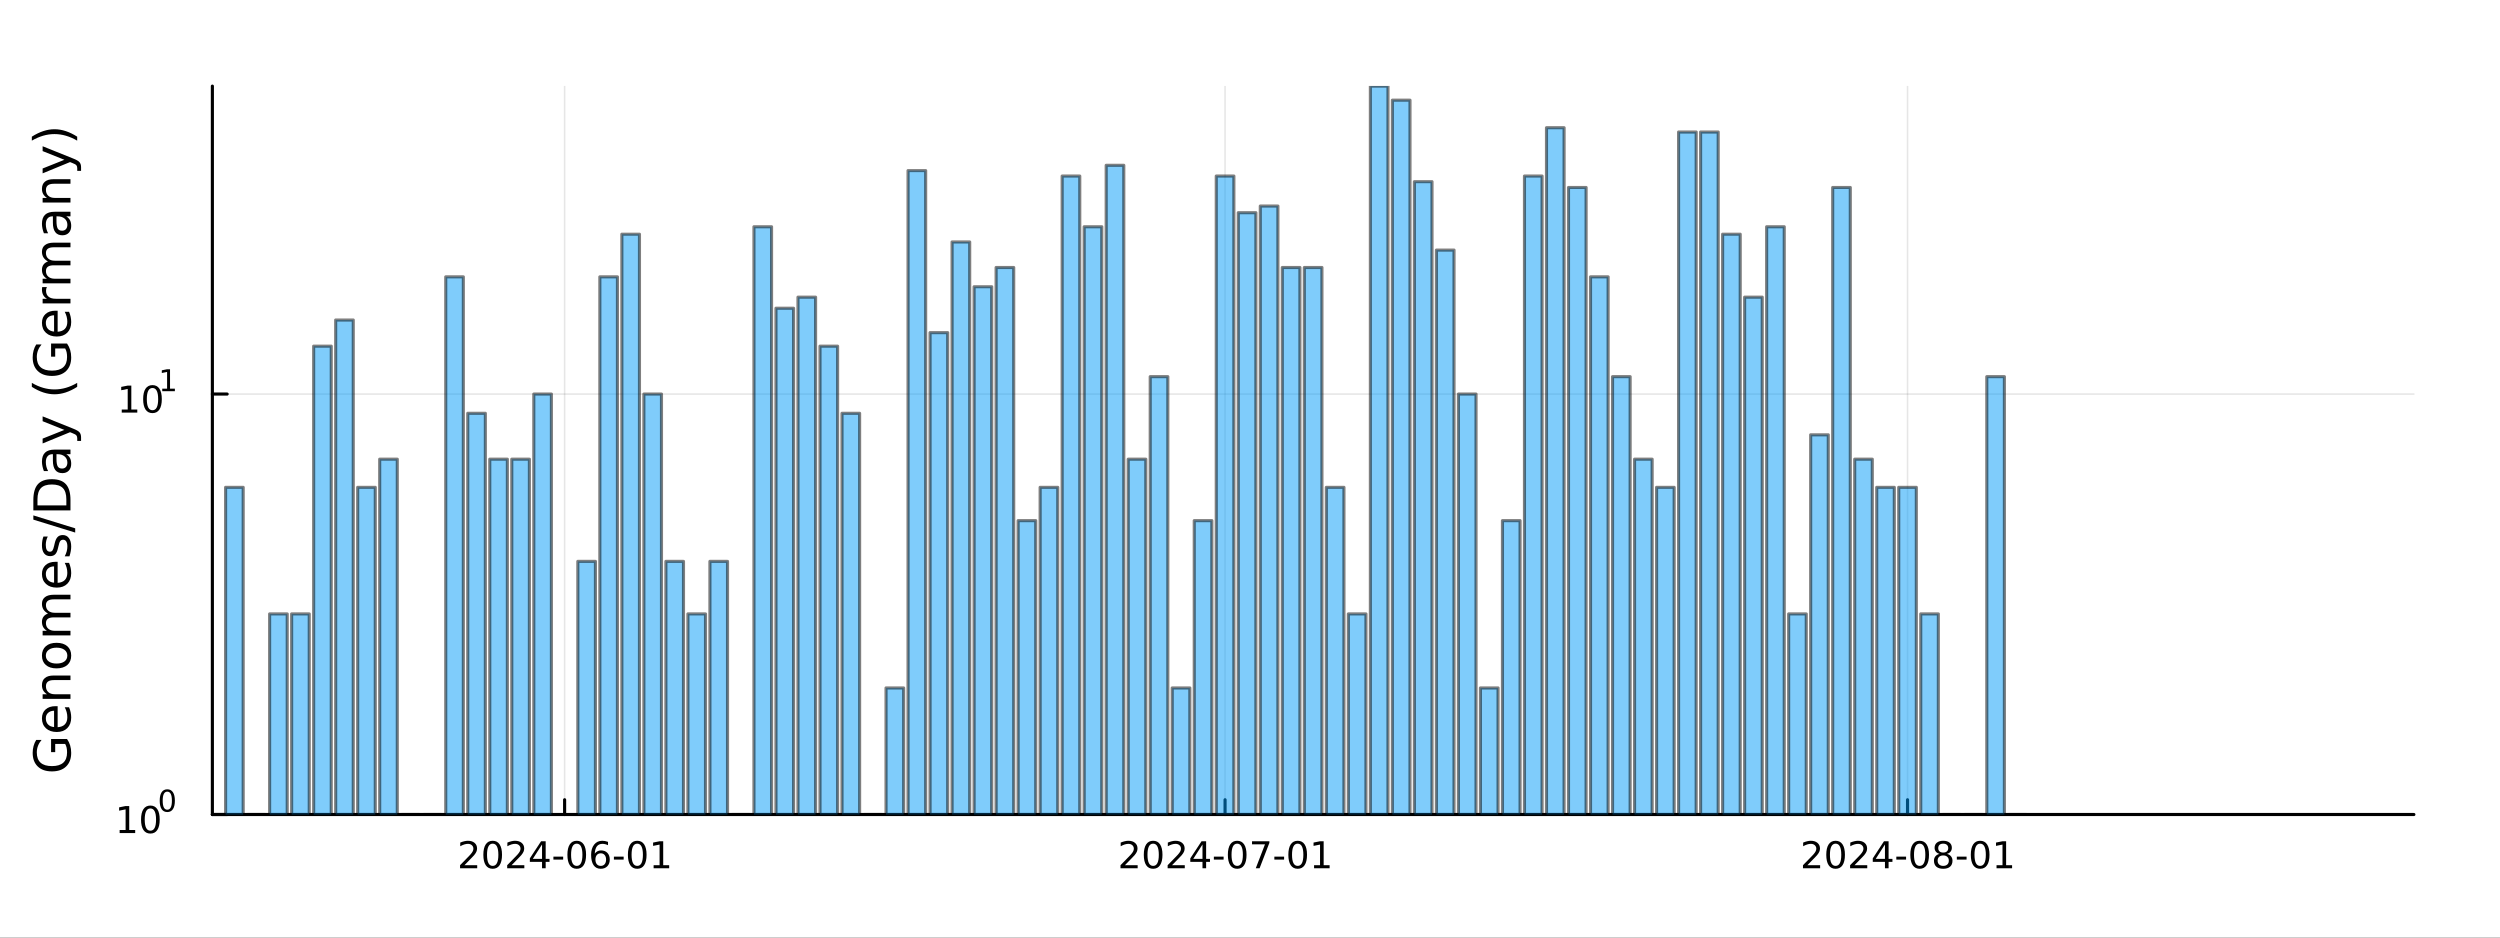 <?xml version="1.0" encoding="utf-8"?>
<svg xmlns="http://www.w3.org/2000/svg" xmlns:xlink="http://www.w3.org/1999/xlink" width="800" height="300" viewBox="0 0 3200 1200">
<rect x="0" y="0" width="3200" height="1200" fill="#333333" stroke="none"/>
<defs>
  <clipPath id="clip720">
    <rect x="0" y="0" width="3200" height="1200"/>
  </clipPath>
</defs>
<path clip-path="url(#clip720)" d="M0 1200 L3200 1200 L3200 0 L0 0  Z" fill="#ffffff" fill-rule="evenodd" fill-opacity="1"/>
<defs>
  <clipPath id="clip721">
    <rect x="640" y="0" width="2241" height="1200"/>
  </clipPath>
</defs>
<path clip-path="url(#clip720)" d="M271.839 1042.58 L3089.76 1042.58 L3089.76 110.236 L271.839 110.236  Z" fill="#ffffff" fill-rule="evenodd" fill-opacity="1"/>
<defs>
  <clipPath id="clip722">
    <rect x="271" y="110" width="2819" height="933"/>
  </clipPath>
</defs>
<polyline clip-path="url(#clip722)" style="stroke:#000000; stroke-linecap:round; stroke-linejoin:round; stroke-width:2; stroke-opacity:0.1; fill:none" points="722.707,1042.58 722.707,110.236 "/>
<polyline clip-path="url(#clip722)" style="stroke:#000000; stroke-linecap:round; stroke-linejoin:round; stroke-width:2; stroke-opacity:0.1; fill:none" points="1568.08,1042.58 1568.08,110.236 "/>
<polyline clip-path="url(#clip722)" style="stroke:#000000; stroke-linecap:round; stroke-linejoin:round; stroke-width:2; stroke-opacity:0.1; fill:none" points="2441.64,1042.58 2441.64,110.236 "/>
<polyline clip-path="url(#clip720)" style="stroke:#000000; stroke-linecap:round; stroke-linejoin:round; stroke-width:4; stroke-opacity:1; fill:none" points="271.839,1042.58 3089.76,1042.58 "/>
<polyline clip-path="url(#clip720)" style="stroke:#000000; stroke-linecap:round; stroke-linejoin:round; stroke-width:4; stroke-opacity:1; fill:none" points="722.707,1042.58 722.707,1023.68 "/>
<polyline clip-path="url(#clip720)" style="stroke:#000000; stroke-linecap:round; stroke-linejoin:round; stroke-width:4; stroke-opacity:1; fill:none" points="1568.08,1042.58 1568.08,1023.68 "/>
<polyline clip-path="url(#clip720)" style="stroke:#000000; stroke-linecap:round; stroke-linejoin:round; stroke-width:4; stroke-opacity:1; fill:none" points="2441.64,1042.58 2441.64,1023.68 "/>
<path clip-path="url(#clip720)" d="M594.502 1107.44 L610.821 1107.44 L610.821 1111.38 L588.877 1111.38 L588.877 1107.44 Q591.539 1104.69 596.122 1100.06 Q600.729 1095.4 601.909 1094.06 Q604.155 1091.54 605.034 1089.8 Q605.937 1088.04 605.937 1086.35 Q605.937 1083.6 603.993 1081.86 Q602.071 1080.13 598.969 1080.13 Q596.77 1080.13 594.317 1080.89 Q591.886 1081.65 589.108 1083.2 L589.108 1078.48 Q591.932 1077.35 594.386 1076.77 Q596.84 1076.19 598.877 1076.19 Q604.247 1076.19 607.442 1078.88 Q610.636 1081.56 610.636 1086.05 Q610.636 1088.18 609.826 1090.1 Q609.039 1092 606.932 1094.59 Q606.354 1095.26 603.252 1098.48 Q600.15 1101.68 594.502 1107.44 Z" fill="#000000" fill-rule="nonzero" fill-opacity="1" /><path clip-path="url(#clip720)" d="M630.636 1079.89 Q627.025 1079.89 625.196 1083.46 Q623.391 1087 623.391 1094.13 Q623.391 1101.24 625.196 1104.8 Q627.025 1108.34 630.636 1108.34 Q634.27 1108.34 636.076 1104.8 Q637.904 1101.24 637.904 1094.13 Q637.904 1087 636.076 1083.46 Q634.27 1079.89 630.636 1079.89 M630.636 1076.19 Q636.446 1076.19 639.502 1080.8 Q642.58 1085.38 642.58 1094.13 Q642.58 1102.86 639.502 1107.46 Q636.446 1112.05 630.636 1112.05 Q624.826 1112.05 621.747 1107.46 Q618.691 1102.86 618.691 1094.13 Q618.691 1085.38 621.747 1080.8 Q624.826 1076.19 630.636 1076.19 Z" fill="#000000" fill-rule="nonzero" fill-opacity="1" /><path clip-path="url(#clip720)" d="M654.826 1107.44 L671.145 1107.44 L671.145 1111.38 L649.201 1111.38 L649.201 1107.44 Q651.863 1104.69 656.446 1100.06 Q661.052 1095.4 662.233 1094.06 Q664.478 1091.54 665.358 1089.8 Q666.261 1088.04 666.261 1086.35 Q666.261 1083.6 664.316 1081.86 Q662.395 1080.13 659.293 1080.13 Q657.094 1080.13 654.64 1080.89 Q652.21 1081.65 649.432 1083.2 L649.432 1078.48 Q652.256 1077.35 654.71 1076.77 Q657.164 1076.19 659.201 1076.19 Q664.571 1076.19 667.765 1078.88 Q670.96 1081.56 670.96 1086.05 Q670.96 1088.18 670.15 1090.1 Q669.363 1092 667.256 1094.59 Q666.677 1095.26 663.576 1098.48 Q660.474 1101.68 654.826 1107.44 Z" fill="#000000" fill-rule="nonzero" fill-opacity="1" /><path clip-path="url(#clip720)" d="M693.807 1080.89 L682.001 1099.34 L693.807 1099.34 L693.807 1080.89 M692.58 1076.82 L698.46 1076.82 L698.46 1099.34 L703.39 1099.34 L703.39 1103.23 L698.46 1103.23 L698.46 1111.38 L693.807 1111.38 L693.807 1103.23 L678.205 1103.23 L678.205 1098.71 L692.58 1076.82 Z" fill="#000000" fill-rule="nonzero" fill-opacity="1" /><path clip-path="url(#clip720)" d="M708.367 1096.49 L720.844 1096.49 L720.844 1100.29 L708.367 1100.29 L708.367 1096.49 Z" fill="#000000" fill-rule="nonzero" fill-opacity="1" /><path clip-path="url(#clip720)" d="M738.228 1079.89 Q734.617 1079.89 732.788 1083.46 Q730.983 1087 730.983 1094.13 Q730.983 1101.24 732.788 1104.8 Q734.617 1108.34 738.228 1108.34 Q741.862 1108.34 743.668 1104.8 Q745.496 1101.24 745.496 1094.13 Q745.496 1087 743.668 1083.46 Q741.862 1079.89 738.228 1079.89 M738.228 1076.19 Q744.038 1076.19 747.094 1080.8 Q750.172 1085.38 750.172 1094.13 Q750.172 1102.86 747.094 1107.46 Q744.038 1112.05 738.228 1112.05 Q732.418 1112.05 729.339 1107.46 Q726.284 1102.86 726.284 1094.13 Q726.284 1085.38 729.339 1080.8 Q732.418 1076.19 738.228 1076.19 Z" fill="#000000" fill-rule="nonzero" fill-opacity="1" /><path clip-path="url(#clip720)" d="M768.968 1092.23 Q765.82 1092.23 763.968 1094.39 Q762.14 1096.54 762.14 1100.29 Q762.14 1104.01 763.968 1106.19 Q765.82 1108.34 768.968 1108.34 Q772.117 1108.34 773.945 1106.19 Q775.797 1104.01 775.797 1100.29 Q775.797 1096.54 773.945 1094.39 Q772.117 1092.23 768.968 1092.23 M778.251 1077.58 L778.251 1081.84 Q776.492 1081.01 774.686 1080.57 Q772.904 1080.13 771.144 1080.13 Q766.515 1080.13 764.061 1083.25 Q761.631 1086.38 761.283 1092.7 Q762.649 1090.68 764.709 1089.62 Q766.769 1088.53 769.246 1088.53 Q774.455 1088.53 777.464 1091.7 Q780.496 1094.85 780.496 1100.29 Q780.496 1105.61 777.348 1108.83 Q774.2 1112.05 768.968 1112.05 Q762.973 1112.05 759.802 1107.46 Q756.631 1102.86 756.631 1094.13 Q756.631 1085.94 760.519 1081.07 Q764.408 1076.19 770.959 1076.19 Q772.718 1076.19 774.501 1076.54 Q776.306 1076.89 778.251 1077.58 Z" fill="#000000" fill-rule="nonzero" fill-opacity="1" /><path clip-path="url(#clip720)" d="M785.797 1096.49 L798.274 1096.49 L798.274 1100.29 L785.797 1100.29 L785.797 1096.49 Z" fill="#000000" fill-rule="nonzero" fill-opacity="1" /><path clip-path="url(#clip720)" d="M815.658 1079.89 Q812.047 1079.89 810.218 1083.46 Q808.413 1087 808.413 1094.13 Q808.413 1101.24 810.218 1104.8 Q812.047 1108.34 815.658 1108.34 Q819.292 1108.34 821.098 1104.8 Q822.927 1101.24 822.927 1094.13 Q822.927 1087 821.098 1083.46 Q819.292 1079.89 815.658 1079.89 M815.658 1076.19 Q821.468 1076.19 824.524 1080.8 Q827.602 1085.38 827.602 1094.13 Q827.602 1102.86 824.524 1107.46 Q821.468 1112.05 815.658 1112.05 Q809.848 1112.05 806.769 1107.46 Q803.714 1102.86 803.714 1094.13 Q803.714 1085.38 806.769 1080.8 Q809.848 1076.19 815.658 1076.19 Z" fill="#000000" fill-rule="nonzero" fill-opacity="1" /><path clip-path="url(#clip720)" d="M836.63 1107.44 L844.269 1107.44 L844.269 1081.07 L835.959 1082.74 L835.959 1078.48 L844.223 1076.82 L848.899 1076.82 L848.899 1107.44 L856.537 1107.44 L856.537 1111.38 L836.63 1111.38 L836.63 1107.44 Z" fill="#000000" fill-rule="nonzero" fill-opacity="1" /><path clip-path="url(#clip720)" d="M1439.88 1107.44 L1456.2 1107.44 L1456.2 1111.38 L1434.25 1111.38 L1434.25 1107.44 Q1436.92 1104.69 1441.5 1100.06 Q1446.11 1095.4 1447.29 1094.06 Q1449.53 1091.54 1450.41 1089.8 Q1451.31 1088.04 1451.31 1086.35 Q1451.31 1083.6 1449.37 1081.86 Q1447.45 1080.13 1444.35 1080.13 Q1442.15 1080.13 1439.69 1080.89 Q1437.26 1081.65 1434.49 1083.2 L1434.49 1078.48 Q1437.31 1077.35 1439.76 1076.77 Q1442.22 1076.19 1444.25 1076.19 Q1449.62 1076.19 1452.82 1078.88 Q1456.01 1081.56 1456.01 1086.05 Q1456.01 1088.18 1455.2 1090.1 Q1454.42 1092 1452.31 1094.59 Q1451.73 1095.26 1448.63 1098.48 Q1445.53 1101.68 1439.88 1107.44 Z" fill="#000000" fill-rule="nonzero" fill-opacity="1" /><path clip-path="url(#clip720)" d="M1476.01 1079.89 Q1472.4 1079.89 1470.57 1083.46 Q1468.77 1087 1468.77 1094.13 Q1468.77 1101.24 1470.57 1104.8 Q1472.4 1108.34 1476.01 1108.34 Q1479.65 1108.34 1481.45 1104.8 Q1483.28 1101.24 1483.28 1094.13 Q1483.28 1087 1481.45 1083.46 Q1479.65 1079.89 1476.01 1079.89 M1476.01 1076.19 Q1481.82 1076.19 1484.88 1080.8 Q1487.96 1085.38 1487.96 1094.13 Q1487.96 1102.86 1484.88 1107.46 Q1481.82 1112.05 1476.01 1112.05 Q1470.2 1112.05 1467.12 1107.46 Q1464.07 1102.86 1464.07 1094.13 Q1464.07 1085.38 1467.12 1080.8 Q1470.2 1076.19 1476.01 1076.19 Z" fill="#000000" fill-rule="nonzero" fill-opacity="1" /><path clip-path="url(#clip720)" d="M1500.2 1107.44 L1516.52 1107.44 L1516.52 1111.38 L1494.58 1111.38 L1494.58 1107.44 Q1497.24 1104.69 1501.82 1100.06 Q1506.43 1095.4 1507.61 1094.06 Q1509.86 1091.54 1510.74 1089.8 Q1511.64 1088.04 1511.64 1086.35 Q1511.64 1083.6 1509.69 1081.86 Q1507.77 1080.13 1504.67 1080.13 Q1502.47 1080.13 1500.02 1080.89 Q1497.59 1081.65 1494.81 1083.2 L1494.81 1078.48 Q1497.63 1077.35 1500.09 1076.77 Q1502.54 1076.19 1504.58 1076.19 Q1509.95 1076.19 1513.14 1078.88 Q1516.34 1081.56 1516.34 1086.05 Q1516.34 1088.18 1515.53 1090.1 Q1514.74 1092 1512.63 1094.59 Q1512.05 1095.26 1508.95 1098.48 Q1505.85 1101.68 1500.2 1107.44 Z" fill="#000000" fill-rule="nonzero" fill-opacity="1" /><path clip-path="url(#clip720)" d="M1539.18 1080.89 L1527.38 1099.34 L1539.18 1099.34 L1539.18 1080.89 M1537.96 1076.82 L1543.84 1076.82 L1543.84 1099.34 L1548.77 1099.34 L1548.77 1103.23 L1543.84 1103.23 L1543.84 1111.38 L1539.18 1111.38 L1539.18 1103.23 L1523.58 1103.23 L1523.58 1098.71 L1537.96 1076.82 Z" fill="#000000" fill-rule="nonzero" fill-opacity="1" /><path clip-path="url(#clip720)" d="M1553.74 1096.49 L1566.22 1096.49 L1566.22 1100.29 L1553.74 1100.29 L1553.74 1096.49 Z" fill="#000000" fill-rule="nonzero" fill-opacity="1" /><path clip-path="url(#clip720)" d="M1583.61 1079.89 Q1579.99 1079.89 1578.17 1083.46 Q1576.36 1087 1576.36 1094.13 Q1576.36 1101.24 1578.17 1104.8 Q1579.99 1108.34 1583.61 1108.34 Q1587.24 1108.34 1589.05 1104.8 Q1590.87 1101.24 1590.87 1094.13 Q1590.87 1087 1589.05 1083.46 Q1587.24 1079.89 1583.61 1079.89 M1583.61 1076.19 Q1589.42 1076.19 1592.47 1080.8 Q1595.55 1085.38 1595.55 1094.13 Q1595.55 1102.86 1592.47 1107.46 Q1589.42 1112.05 1583.61 1112.05 Q1577.8 1112.05 1574.72 1107.46 Q1571.66 1102.86 1571.66 1094.13 Q1571.66 1085.38 1574.72 1080.8 Q1577.8 1076.19 1583.61 1076.19 Z" fill="#000000" fill-rule="nonzero" fill-opacity="1" /><path clip-path="url(#clip720)" d="M1602.59 1076.82 L1624.81 1076.82 L1624.81 1078.81 L1612.26 1111.38 L1607.38 1111.38 L1619.18 1080.75 L1602.59 1080.75 L1602.59 1076.82 Z" fill="#000000" fill-rule="nonzero" fill-opacity="1" /><path clip-path="url(#clip720)" d="M1631.17 1096.49 L1643.65 1096.49 L1643.65 1100.29 L1631.17 1100.29 L1631.17 1096.49 Z" fill="#000000" fill-rule="nonzero" fill-opacity="1" /><path clip-path="url(#clip720)" d="M1661.04 1079.89 Q1657.42 1079.89 1655.6 1083.46 Q1653.79 1087 1653.79 1094.13 Q1653.79 1101.24 1655.6 1104.8 Q1657.42 1108.34 1661.04 1108.34 Q1664.67 1108.34 1666.48 1104.8 Q1668.3 1101.24 1668.3 1094.13 Q1668.3 1087 1666.48 1083.46 Q1664.67 1079.89 1661.04 1079.89 M1661.04 1076.19 Q1666.85 1076.19 1669.9 1080.8 Q1672.98 1085.38 1672.98 1094.13 Q1672.98 1102.86 1669.9 1107.46 Q1666.85 1112.05 1661.04 1112.05 Q1655.23 1112.05 1652.15 1107.46 Q1649.09 1102.86 1649.09 1094.13 Q1649.09 1085.38 1652.15 1080.8 Q1655.23 1076.19 1661.04 1076.19 Z" fill="#000000" fill-rule="nonzero" fill-opacity="1" /><path clip-path="url(#clip720)" d="M1682.01 1107.44 L1689.65 1107.44 L1689.65 1081.07 L1681.34 1082.74 L1681.34 1078.48 L1689.6 1076.82 L1694.28 1076.82 L1694.28 1107.44 L1701.91 1107.44 L1701.91 1111.38 L1682.01 1111.38 L1682.01 1107.44 Z" fill="#000000" fill-rule="nonzero" fill-opacity="1" /><path clip-path="url(#clip720)" d="M2313.44 1107.44 L2329.76 1107.44 L2329.76 1111.38 L2307.81 1111.38 L2307.81 1107.44 Q2310.47 1104.69 2315.06 1100.06 Q2319.66 1095.4 2320.84 1094.06 Q2323.09 1091.54 2323.97 1089.8 Q2324.87 1088.04 2324.87 1086.35 Q2324.87 1083.6 2322.93 1081.86 Q2321.01 1080.13 2317.9 1080.13 Q2315.7 1080.13 2313.25 1080.89 Q2310.82 1081.65 2308.04 1083.2 L2308.04 1078.48 Q2310.87 1077.35 2313.32 1076.77 Q2315.77 1076.19 2317.81 1076.19 Q2323.18 1076.19 2326.38 1078.88 Q2329.57 1081.56 2329.57 1086.05 Q2329.57 1088.18 2328.76 1090.1 Q2327.97 1092 2325.87 1094.59 Q2325.29 1095.26 2322.19 1098.48 Q2319.08 1101.68 2313.44 1107.44 Z" fill="#000000" fill-rule="nonzero" fill-opacity="1" /><path clip-path="url(#clip720)" d="M2349.57 1079.89 Q2345.96 1079.89 2344.13 1083.46 Q2342.32 1087 2342.32 1094.13 Q2342.32 1101.24 2344.13 1104.8 Q2345.96 1108.34 2349.57 1108.34 Q2353.2 1108.34 2355.01 1104.8 Q2356.84 1101.24 2356.84 1094.13 Q2356.84 1087 2355.01 1083.46 Q2353.2 1079.89 2349.57 1079.89 M2349.57 1076.19 Q2355.38 1076.19 2358.44 1080.8 Q2361.51 1085.38 2361.51 1094.13 Q2361.51 1102.86 2358.44 1107.46 Q2355.38 1112.05 2349.57 1112.05 Q2343.76 1112.05 2340.68 1107.46 Q2337.63 1102.86 2337.63 1094.13 Q2337.63 1085.38 2340.68 1080.8 Q2343.76 1076.19 2349.57 1076.19 Z" fill="#000000" fill-rule="nonzero" fill-opacity="1" /><path clip-path="url(#clip720)" d="M2373.76 1107.44 L2390.08 1107.44 L2390.08 1111.38 L2368.13 1111.38 L2368.13 1107.44 Q2370.8 1104.69 2375.38 1100.06 Q2379.99 1095.4 2381.17 1094.06 Q2383.41 1091.54 2384.29 1089.8 Q2385.19 1088.04 2385.19 1086.35 Q2385.19 1083.6 2383.25 1081.86 Q2381.33 1080.13 2378.23 1080.13 Q2376.03 1080.13 2373.57 1080.89 Q2371.14 1081.65 2368.37 1083.2 L2368.37 1078.48 Q2371.19 1077.35 2373.64 1076.77 Q2376.1 1076.19 2378.13 1076.19 Q2383.5 1076.19 2386.7 1078.88 Q2389.89 1081.56 2389.89 1086.05 Q2389.89 1088.18 2389.08 1090.1 Q2388.3 1092 2386.19 1094.59 Q2385.61 1095.26 2382.51 1098.48 Q2379.41 1101.68 2373.76 1107.44 Z" fill="#000000" fill-rule="nonzero" fill-opacity="1" /><path clip-path="url(#clip720)" d="M2412.74 1080.89 L2400.94 1099.34 L2412.74 1099.34 L2412.74 1080.89 M2411.51 1076.82 L2417.39 1076.82 L2417.39 1099.34 L2422.32 1099.34 L2422.32 1103.23 L2417.39 1103.23 L2417.39 1111.38 L2412.74 1111.38 L2412.74 1103.23 L2397.14 1103.23 L2397.14 1098.71 L2411.51 1076.82 Z" fill="#000000" fill-rule="nonzero" fill-opacity="1" /><path clip-path="url(#clip720)" d="M2427.3 1096.49 L2439.78 1096.49 L2439.78 1100.29 L2427.3 1100.29 L2427.3 1096.49 Z" fill="#000000" fill-rule="nonzero" fill-opacity="1" /><path clip-path="url(#clip720)" d="M2457.16 1079.89 Q2453.55 1079.89 2451.72 1083.46 Q2449.92 1087 2449.92 1094.13 Q2449.92 1101.24 2451.72 1104.8 Q2453.55 1108.34 2457.16 1108.34 Q2460.8 1108.34 2462.6 1104.8 Q2464.43 1101.24 2464.43 1094.13 Q2464.43 1087 2462.6 1083.46 Q2460.8 1079.89 2457.16 1079.89 M2457.16 1076.19 Q2462.97 1076.19 2466.03 1080.8 Q2469.11 1085.38 2469.11 1094.13 Q2469.11 1102.86 2466.03 1107.46 Q2462.97 1112.05 2457.16 1112.05 Q2451.35 1112.05 2448.27 1107.46 Q2445.22 1102.86 2445.22 1094.13 Q2445.22 1085.38 2448.27 1080.8 Q2451.35 1076.19 2457.16 1076.19 Z" fill="#000000" fill-rule="nonzero" fill-opacity="1" /><path clip-path="url(#clip720)" d="M2487.32 1094.96 Q2483.99 1094.96 2482.07 1096.75 Q2480.17 1098.53 2480.17 1101.65 Q2480.17 1104.78 2482.07 1106.56 Q2483.99 1108.34 2487.32 1108.34 Q2490.66 1108.34 2492.58 1106.56 Q2494.5 1104.76 2494.5 1101.65 Q2494.5 1098.53 2492.58 1096.75 Q2490.68 1094.96 2487.32 1094.96 M2482.65 1092.97 Q2479.64 1092.23 2477.95 1090.17 Q2476.28 1088.11 2476.28 1085.15 Q2476.28 1081.01 2479.22 1078.6 Q2482.18 1076.19 2487.32 1076.19 Q2492.49 1076.19 2495.43 1078.6 Q2498.37 1081.01 2498.37 1085.15 Q2498.37 1088.11 2496.68 1090.17 Q2495.01 1092.23 2492.02 1092.97 Q2495.4 1093.76 2497.28 1096.05 Q2499.18 1098.34 2499.18 1101.65 Q2499.18 1106.68 2496.1 1109.36 Q2493.04 1112.05 2487.32 1112.05 Q2481.61 1112.05 2478.53 1109.36 Q2475.47 1106.68 2475.47 1101.65 Q2475.47 1098.34 2477.37 1096.05 Q2479.27 1093.76 2482.65 1092.97 M2480.93 1085.59 Q2480.93 1088.27 2482.6 1089.78 Q2484.29 1091.28 2487.32 1091.28 Q2490.33 1091.28 2492.02 1089.78 Q2493.74 1088.27 2493.74 1085.59 Q2493.74 1082.9 2492.02 1081.4 Q2490.33 1079.89 2487.32 1079.89 Q2484.29 1079.89 2482.6 1081.4 Q2480.93 1082.9 2480.93 1085.59 Z" fill="#000000" fill-rule="nonzero" fill-opacity="1" /><path clip-path="url(#clip720)" d="M2504.73 1096.49 L2517.21 1096.49 L2517.21 1100.29 L2504.73 1100.29 L2504.73 1096.49 Z" fill="#000000" fill-rule="nonzero" fill-opacity="1" /><path clip-path="url(#clip720)" d="M2534.59 1079.89 Q2530.98 1079.89 2529.15 1083.46 Q2527.35 1087 2527.35 1094.13 Q2527.35 1101.24 2529.15 1104.8 Q2530.98 1108.34 2534.59 1108.34 Q2538.23 1108.34 2540.03 1104.8 Q2541.86 1101.24 2541.86 1094.13 Q2541.86 1087 2540.03 1083.46 Q2538.23 1079.89 2534.59 1079.89 M2534.59 1076.19 Q2540.4 1076.19 2543.46 1080.8 Q2546.54 1085.38 2546.54 1094.13 Q2546.54 1102.86 2543.46 1107.46 Q2540.4 1112.05 2534.59 1112.05 Q2528.78 1112.05 2525.7 1107.46 Q2522.65 1102.86 2522.65 1094.13 Q2522.65 1085.38 2525.7 1080.8 Q2528.78 1076.19 2534.59 1076.19 Z" fill="#000000" fill-rule="nonzero" fill-opacity="1" /><path clip-path="url(#clip720)" d="M2555.56 1107.44 L2563.2 1107.44 L2563.2 1081.07 L2554.89 1082.74 L2554.89 1078.48 L2563.16 1076.82 L2567.83 1076.82 L2567.83 1107.44 L2575.47 1107.44 L2575.47 1111.38 L2555.56 1111.38 L2555.56 1107.44 Z" fill="#000000" fill-rule="nonzero" fill-opacity="1" /><polyline clip-path="url(#clip722)" style="stroke:#000000; stroke-linecap:round; stroke-linejoin:round; stroke-width:2; stroke-opacity:0.1; fill:none" points="271.839,1042.58 3089.76,1042.58 "/>
<polyline clip-path="url(#clip722)" style="stroke:#000000; stroke-linecap:round; stroke-linejoin:round; stroke-width:2; stroke-opacity:0.1; fill:none" points="271.839,504.396 3089.76,504.396 "/>
<polyline clip-path="url(#clip720)" style="stroke:#000000; stroke-linecap:round; stroke-linejoin:round; stroke-width:4; stroke-opacity:1; fill:none" points="271.839,1042.58 271.839,110.236 "/>
<polyline clip-path="url(#clip720)" style="stroke:#000000; stroke-linecap:round; stroke-linejoin:round; stroke-width:4; stroke-opacity:1; fill:none" points="271.839,1042.58 290.737,1042.58 "/>
<polyline clip-path="url(#clip720)" style="stroke:#000000; stroke-linecap:round; stroke-linejoin:round; stroke-width:4; stroke-opacity:1; fill:none" points="271.839,504.396 290.737,504.396 "/>
<path clip-path="url(#clip720)" d="M153.134 1062.37 L160.772 1062.37 L160.772 1036 L152.462 1037.67 L152.462 1033.41 L160.726 1031.74 L165.402 1031.74 L165.402 1062.37 L173.041 1062.37 L173.041 1066.3 L153.134 1066.3 L153.134 1062.37 Z" fill="#000000" fill-rule="nonzero" fill-opacity="1" /><path clip-path="url(#clip720)" d="M192.485 1034.82 Q188.874 1034.82 187.045 1038.39 Q185.24 1041.93 185.24 1049.06 Q185.24 1056.16 187.045 1059.73 Q188.874 1063.27 192.485 1063.27 Q196.119 1063.27 197.925 1059.73 Q199.754 1056.16 199.754 1049.06 Q199.754 1041.93 197.925 1038.39 Q196.119 1034.82 192.485 1034.82 M192.485 1031.12 Q198.295 1031.12 201.351 1035.72 Q204.43 1040.31 204.43 1049.06 Q204.43 1057.78 201.351 1062.39 Q198.295 1066.97 192.485 1066.97 Q186.675 1066.97 183.596 1062.39 Q180.541 1057.78 180.541 1049.06 Q180.541 1040.31 183.596 1035.72 Q186.675 1031.12 192.485 1031.12 Z" fill="#000000" fill-rule="nonzero" fill-opacity="1" /><path clip-path="url(#clip720)" d="M214.134 1013.31 Q211.2 1013.31 209.715 1016.21 Q208.248 1019.09 208.248 1024.88 Q208.248 1030.66 209.715 1033.55 Q211.2 1036.43 214.134 1036.43 Q217.087 1036.43 218.554 1033.55 Q220.04 1030.66 220.04 1024.88 Q220.04 1019.09 218.554 1016.21 Q217.087 1013.31 214.134 1013.31 M214.134 1010.31 Q218.855 1010.31 221.338 1014.05 Q223.839 1017.77 223.839 1024.88 Q223.839 1031.97 221.338 1035.71 Q218.855 1039.44 214.134 1039.44 Q209.414 1039.44 206.912 1035.71 Q204.43 1031.97 204.43 1024.88 Q204.43 1017.77 206.912 1014.05 Q209.414 1010.31 214.134 1010.31 Z" fill="#000000" fill-rule="nonzero" fill-opacity="1" /><path clip-path="url(#clip720)" d="M155.823 524.188 L163.462 524.188 L163.462 497.823 L155.152 499.489 L155.152 495.23 L163.416 493.563 L168.092 493.563 L168.092 524.188 L175.73 524.188 L175.73 528.123 L155.823 528.123 L155.823 524.188 Z" fill="#000000" fill-rule="nonzero" fill-opacity="1" /><path clip-path="url(#clip720)" d="M195.175 496.642 Q191.564 496.642 189.735 500.207 Q187.929 503.749 187.929 510.878 Q187.929 517.985 189.735 521.549 Q191.564 525.091 195.175 525.091 Q198.809 525.091 200.615 521.549 Q202.443 517.985 202.443 510.878 Q202.443 503.749 200.615 500.207 Q198.809 496.642 195.175 496.642 M195.175 492.938 Q200.985 492.938 204.04 497.545 Q207.119 502.128 207.119 510.878 Q207.119 519.605 204.04 524.211 Q200.985 528.795 195.175 528.795 Q189.365 528.795 186.286 524.211 Q183.23 519.605 183.23 510.878 Q183.23 502.128 186.286 497.545 Q189.365 492.938 195.175 492.938 Z" fill="#000000" fill-rule="nonzero" fill-opacity="1" /><path clip-path="url(#clip720)" d="M207.665 497.516 L213.871 497.516 L213.871 476.094 L207.119 477.448 L207.119 473.987 L213.833 472.633 L217.633 472.633 L217.633 497.516 L223.839 497.516 L223.839 500.713 L207.665 500.713 L207.665 497.516 Z" fill="#000000" fill-rule="nonzero" fill-opacity="1" /><path clip-path="url(#clip720)" d="M83.427 952.253 L70.664 952.253 L70.664 962.757 L65.38 962.757 L65.38 945.888 L85.782 945.888 Q88.424 949.611 89.793 954.099 Q91.129 958.587 91.129 963.68 Q91.129 974.82 84.636 981.122 Q78.111 987.392 66.494 987.392 Q54.845 987.392 48.352 981.122 Q41.827 974.82 41.827 963.68 Q41.827 959.033 42.973 954.863 Q44.119 950.662 46.347 947.129 L53.19 947.129 Q50.166 950.694 48.638 954.704 Q47.11 958.714 47.11 963.139 Q47.11 971.86 51.98 976.252 Q56.85 980.612 66.494 980.612 Q76.106 980.612 80.976 976.252 Q85.846 971.86 85.846 963.139 Q85.846 959.733 85.273 957.059 Q84.668 954.386 83.427 952.253 Z" fill="#000000" fill-rule="nonzero" fill-opacity="1" /><path clip-path="url(#clip720)" d="M70.918 903.906 L73.783 903.906 L73.783 930.833 Q79.83 930.451 83.013 927.204 Q86.164 923.926 86.164 918.101 Q86.164 914.727 85.337 911.576 Q84.509 908.393 82.854 905.274 L88.392 905.274 Q89.729 908.425 90.429 911.735 Q91.129 915.046 91.129 918.451 Q91.129 926.981 86.164 931.978 Q81.199 936.944 72.732 936.944 Q63.98 936.944 58.855 932.233 Q53.699 927.491 53.699 919.47 Q53.699 912.277 58.346 908.107 Q62.961 903.906 70.918 903.906 M69.2 909.762 Q64.393 909.826 61.529 912.468 Q58.664 915.077 58.664 919.406 Q58.664 924.308 61.433 927.268 Q64.202 930.196 69.231 930.642 L69.2 909.762 Z" fill="#000000" fill-rule="nonzero" fill-opacity="1" /><path clip-path="url(#clip720)" d="M68.69 864.661 L90.206 864.661 L90.206 870.518 L68.881 870.518 Q63.82 870.518 61.306 872.491 Q58.791 874.464 58.791 878.411 Q58.791 883.153 61.815 885.891 Q64.839 888.628 70.059 888.628 L90.206 888.628 L90.206 894.516 L54.558 894.516 L54.558 888.628 L60.096 888.628 Q56.882 886.527 55.29 883.695 Q53.699 880.83 53.699 877.106 Q53.699 870.963 57.518 867.812 Q61.306 864.661 68.69 864.661 Z" fill="#000000" fill-rule="nonzero" fill-opacity="1" /><path clip-path="url(#clip720)" d="M58.664 839.166 Q58.664 843.877 62.356 846.614 Q66.017 849.352 72.414 849.352 Q78.812 849.352 82.504 846.646 Q86.164 843.909 86.164 839.166 Q86.164 834.488 82.472 831.75 Q78.78 829.013 72.414 829.013 Q66.08 829.013 62.388 831.75 Q58.664 834.488 58.664 839.166 M53.699 839.166 Q53.699 831.528 58.664 827.167 Q63.63 822.807 72.414 822.807 Q81.167 822.807 86.164 827.167 Q91.129 831.528 91.129 839.166 Q91.129 846.837 86.164 851.198 Q81.167 855.526 72.414 855.526 Q63.63 855.526 58.664 851.198 Q53.699 846.837 53.699 839.166 Z" fill="#000000" fill-rule="nonzero" fill-opacity="1" /><path clip-path="url(#clip720)" d="M61.401 785.344 Q57.455 783.148 55.577 780.093 Q53.699 777.037 53.699 772.899 Q53.699 767.329 57.614 764.306 Q61.497 761.282 68.69 761.282 L90.206 761.282 L90.206 767.17 L68.881 767.17 Q63.757 767.17 61.274 768.985 Q58.791 770.799 58.791 774.523 Q58.791 779.074 61.815 781.716 Q64.839 784.358 70.059 784.358 L90.206 784.358 L90.206 790.246 L68.881 790.246 Q63.725 790.246 61.274 792.06 Q58.791 793.874 58.791 797.662 Q58.791 802.15 61.847 804.792 Q64.871 807.433 70.059 807.433 L90.206 807.433 L90.206 813.322 L54.558 813.322 L54.558 807.433 L60.096 807.433 Q56.818 805.428 55.259 802.627 Q53.699 799.826 53.699 795.975 Q53.699 792.092 55.672 789.387 Q57.646 786.649 61.401 785.344 Z" fill="#000000" fill-rule="nonzero" fill-opacity="1" /><path clip-path="url(#clip720)" d="M70.918 719.109 L73.783 719.109 L73.783 746.036 Q79.83 745.654 83.013 742.408 Q86.164 739.129 86.164 733.305 Q86.164 729.931 85.337 726.78 Q84.509 723.597 82.854 720.478 L88.392 720.478 Q89.729 723.629 90.429 726.939 Q91.129 730.249 91.129 733.655 Q91.129 742.185 86.164 747.182 Q81.199 752.147 72.732 752.147 Q63.98 752.147 58.855 747.437 Q53.699 742.694 53.699 734.673 Q53.699 727.48 58.346 723.311 Q62.961 719.109 70.918 719.109 M69.2 724.966 Q64.393 725.029 61.529 727.671 Q58.664 730.281 58.664 734.61 Q58.664 739.511 61.433 742.471 Q64.202 745.4 69.231 745.845 L69.2 724.966 Z" fill="#000000" fill-rule="nonzero" fill-opacity="1" /><path clip-path="url(#clip720)" d="M55.609 686.771 L61.147 686.771 Q59.874 689.254 59.237 691.928 Q58.601 694.601 58.601 697.466 Q58.601 701.826 59.937 704.022 Q61.274 706.187 63.948 706.187 Q65.985 706.187 67.162 704.627 Q68.308 703.068 69.359 698.357 L69.804 696.352 Q71.141 690.113 73.592 687.503 Q76.011 684.862 80.371 684.862 Q85.337 684.862 88.233 688.808 Q91.129 692.723 91.129 699.598 Q91.129 702.463 90.556 705.582 Q90.015 708.669 88.901 712.107 L82.854 712.107 Q84.541 708.86 85.4 705.709 Q86.228 702.558 86.228 699.471 Q86.228 695.333 84.827 693.105 Q83.395 690.877 80.817 690.877 Q78.43 690.877 77.157 692.501 Q75.883 694.092 74.706 699.535 L74.228 701.572 Q73.082 707.014 70.727 709.433 Q68.34 711.852 64.202 711.852 Q59.173 711.852 56.436 708.288 Q53.699 704.723 53.699 698.166 Q53.699 694.92 54.176 692.055 Q54.654 689.19 55.609 686.771 Z" fill="#000000" fill-rule="nonzero" fill-opacity="1" /><path clip-path="url(#clip720)" d="M42.686 665.128 L42.686 659.717 L96.254 676.268 L96.254 681.679 L42.686 665.128 Z" fill="#000000" fill-rule="nonzero" fill-opacity="1" /><path clip-path="url(#clip720)" d="M47.97 646.89 L84.923 646.89 L84.923 639.124 Q84.923 629.289 80.467 624.738 Q76.011 620.154 66.398 620.154 Q56.85 620.154 52.426 624.738 Q47.97 629.289 47.97 639.124 L47.97 646.89 M42.686 653.32 L42.686 640.111 Q42.686 626.297 48.447 619.836 Q54.176 613.375 66.398 613.375 Q78.684 613.375 84.445 619.868 Q90.206 626.361 90.206 640.111 L90.206 653.32 L42.686 653.32 Z" fill="#000000" fill-rule="nonzero" fill-opacity="1" /><path clip-path="url(#clip720)" d="M72.287 587.18 Q72.287 594.278 73.91 597.015 Q75.533 599.752 79.448 599.752 Q82.567 599.752 84.413 597.715 Q86.228 595.646 86.228 592.113 Q86.228 587.244 82.79 584.315 Q79.321 581.355 73.592 581.355 L72.287 581.355 L72.287 587.18 M69.868 575.499 L90.206 575.499 L90.206 581.355 L84.795 581.355 Q88.042 583.361 89.602 586.352 Q91.129 589.344 91.129 593.673 Q91.129 599.147 88.074 602.394 Q84.986 605.609 79.83 605.609 Q73.815 605.609 70.759 601.598 Q67.704 597.556 67.704 589.567 L67.704 581.355 L67.131 581.355 Q63.088 581.355 60.892 584.029 Q58.664 586.671 58.664 591.477 Q58.664 594.532 59.396 597.429 Q60.128 600.325 61.592 602.999 L56.182 602.999 Q54.94 599.784 54.336 596.76 Q53.699 593.737 53.699 590.872 Q53.699 583.138 57.709 579.318 Q61.72 575.499 69.868 575.499 Z" fill="#000000" fill-rule="nonzero" fill-opacity="1" /><path clip-path="url(#clip720)" d="M93.516 548.604 Q99.882 551.086 101.824 553.442 Q103.765 555.797 103.765 559.744 L103.765 564.423 L98.864 564.423 L98.864 560.985 Q98.864 558.566 97.718 557.229 Q96.572 555.892 92.307 554.269 L89.633 553.219 L54.558 567.637 L54.558 561.431 L82.44 550.291 L54.558 539.151 L54.558 532.944 L93.516 548.604 Z" fill="#000000" fill-rule="nonzero" fill-opacity="1" /><path clip-path="url(#clip720)" d="M40.745 490.071 Q48.065 494.336 55.227 496.405 Q62.388 498.474 69.74 498.474 Q77.093 498.474 84.318 496.405 Q91.511 494.304 98.8 490.071 L98.8 495.164 Q91.32 499.938 84.095 502.325 Q76.87 504.68 69.74 504.68 Q62.643 504.68 55.45 502.325 Q48.256 499.97 40.745 495.164 L40.745 490.071 Z" fill="#000000" fill-rule="nonzero" fill-opacity="1" /><path clip-path="url(#clip720)" d="M83.427 446.052 L70.664 446.052 L70.664 456.556 L65.38 456.556 L65.38 439.687 L85.782 439.687 Q88.424 443.41 89.793 447.898 Q91.129 452.386 91.129 457.479 Q91.129 468.619 84.636 474.921 Q78.111 481.191 66.494 481.191 Q54.845 481.191 48.352 474.921 Q41.827 468.619 41.827 457.479 Q41.827 452.832 42.973 448.662 Q44.119 444.461 46.347 440.928 L53.19 440.928 Q50.166 444.493 48.638 448.503 Q47.11 452.513 47.11 456.938 Q47.11 465.659 51.98 470.051 Q56.85 474.411 66.494 474.411 Q76.106 474.411 80.976 470.051 Q85.846 465.659 85.846 456.938 Q85.846 453.532 85.273 450.858 Q84.668 448.185 83.427 446.052 Z" fill="#000000" fill-rule="nonzero" fill-opacity="1" /><path clip-path="url(#clip720)" d="M70.918 397.705 L73.783 397.705 L73.783 424.632 Q79.83 424.25 83.013 421.003 Q86.164 417.725 86.164 411.9 Q86.164 408.526 85.337 405.375 Q84.509 402.193 82.854 399.073 L88.392 399.073 Q89.729 402.224 90.429 405.535 Q91.129 408.845 91.129 412.25 Q91.129 420.78 86.164 425.777 Q81.199 430.743 72.732 430.743 Q63.98 430.743 58.855 426.032 Q53.699 421.29 53.699 413.269 Q53.699 406.076 58.346 401.906 Q62.961 397.705 70.918 397.705 M69.2 403.561 Q64.393 403.625 61.529 406.267 Q58.664 408.876 58.664 413.205 Q58.664 418.107 61.433 421.067 Q64.202 423.995 69.231 424.441 L69.2 403.561 Z" fill="#000000" fill-rule="nonzero" fill-opacity="1" /><path clip-path="url(#clip720)" d="M60.033 367.436 Q59.46 368.422 59.205 369.6 Q58.919 370.746 58.919 372.146 Q58.919 377.112 62.165 379.785 Q65.38 382.427 71.427 382.427 L90.206 382.427 L90.206 388.315 L54.558 388.315 L54.558 382.427 L60.096 382.427 Q56.85 380.581 55.29 377.621 Q53.699 374.661 53.699 370.428 Q53.699 369.823 53.794 369.091 Q53.858 368.359 54.017 367.468 L60.033 367.436 Z" fill="#000000" fill-rule="nonzero" fill-opacity="1" /><path clip-path="url(#clip720)" d="M61.401 334.684 Q57.455 332.488 55.577 329.432 Q53.699 326.377 53.699 322.239 Q53.699 316.669 57.614 313.646 Q61.497 310.622 68.69 310.622 L90.206 310.622 L90.206 316.51 L68.881 316.51 Q63.757 316.51 61.274 318.324 Q58.791 320.139 58.791 323.862 Q58.791 328.414 61.815 331.056 Q64.839 333.698 70.059 333.698 L90.206 333.698 L90.206 339.586 L68.881 339.586 Q63.725 339.586 61.274 341.4 Q58.791 343.214 58.791 347.002 Q58.791 351.49 61.847 354.131 Q64.871 356.773 70.059 356.773 L90.206 356.773 L90.206 362.661 L54.558 362.661 L54.558 356.773 L60.096 356.773 Q56.818 354.768 55.259 351.967 Q53.699 349.166 53.699 345.315 Q53.699 341.432 55.672 338.726 Q57.646 335.989 61.401 334.684 Z" fill="#000000" fill-rule="nonzero" fill-opacity="1" /><path clip-path="url(#clip720)" d="M72.287 282.74 Q72.287 289.838 73.91 292.575 Q75.533 295.312 79.448 295.312 Q82.567 295.312 84.413 293.275 Q86.228 291.206 86.228 287.673 Q86.228 282.804 82.79 279.875 Q79.321 276.915 73.592 276.915 L72.287 276.915 L72.287 282.74 M69.868 271.059 L90.206 271.059 L90.206 276.915 L84.795 276.915 Q88.042 278.921 89.602 281.912 Q91.129 284.904 91.129 289.233 Q91.129 294.708 88.074 297.954 Q84.986 301.169 79.83 301.169 Q73.815 301.169 70.759 297.158 Q67.704 293.116 67.704 285.127 L67.704 276.915 L67.131 276.915 Q63.088 276.915 60.892 279.589 Q58.664 282.231 58.664 287.037 Q58.664 290.092 59.396 292.989 Q60.128 295.885 61.592 298.559 L56.182 298.559 Q54.94 295.344 54.336 292.32 Q53.699 289.297 53.699 286.432 Q53.699 278.698 57.709 274.878 Q61.72 271.059 69.868 271.059 Z" fill="#000000" fill-rule="nonzero" fill-opacity="1" /><path clip-path="url(#clip720)" d="M68.69 229.364 L90.206 229.364 L90.206 235.22 L68.881 235.22 Q63.82 235.22 61.306 237.193 Q58.791 239.167 58.791 243.113 Q58.791 247.856 61.815 250.593 Q64.839 253.33 70.059 253.33 L90.206 253.33 L90.206 259.219 L54.558 259.219 L54.558 253.33 L60.096 253.33 Q56.882 251.23 55.29 248.397 Q53.699 245.532 53.699 241.809 Q53.699 235.666 57.518 232.515 Q61.306 229.364 68.69 229.364 Z" fill="#000000" fill-rule="nonzero" fill-opacity="1" /><path clip-path="url(#clip720)" d="M93.516 202.85 Q99.882 205.333 101.824 207.688 Q103.765 210.044 103.765 213.99 L103.765 218.669 L98.864 218.669 L98.864 215.232 Q98.864 212.813 97.718 211.476 Q96.572 210.139 92.307 208.516 L89.633 207.466 L54.558 221.884 L54.558 215.677 L82.44 204.537 L54.558 193.397 L54.558 187.191 L93.516 202.85 Z" fill="#000000" fill-rule="nonzero" fill-opacity="1" /><path clip-path="url(#clip720)" d="M40.745 180.029 L40.745 174.937 Q48.256 170.163 55.45 167.807 Q62.643 165.42 69.74 165.42 Q76.87 165.42 84.095 167.807 Q91.32 170.163 98.8 174.937 L98.8 180.029 Q91.511 175.796 84.318 173.727 Q77.093 171.627 69.74 171.627 Q62.388 171.627 55.227 173.727 Q48.065 175.796 40.745 180.029 Z" fill="#000000" fill-rule="nonzero" fill-opacity="1" /><path clip-path="url(#clip722)" d="M288.747 623.79 L288.747 1042.58 L311.29 1042.58 L311.29 623.79 L288.747 623.79 L288.747 623.79  Z" fill="#009af9" fill-rule="evenodd" fill-opacity="0.5"/>
<polyline clip-path="url(#clip722)" style="stroke:#000000; stroke-linecap:round; stroke-linejoin:round; stroke-width:4; stroke-opacity:0.5; fill:none" points="288.747,623.79 288.747,1042.58 311.29,1042.58 311.29,623.79 288.747,623.79 "/>
<path clip-path="url(#clip722)" d="M316.926 1042.58 L316.926 1042.58 L339.469 1042.58 L339.469 1042.58 L316.926 1042.58 L316.926 1042.58  Z" fill="#009af9" fill-rule="evenodd" fill-opacity="0.5"/>
<polyline clip-path="url(#clip722)" style="stroke:#000000; stroke-linecap:round; stroke-linejoin:round; stroke-width:4; stroke-opacity:0.5; fill:none" points="316.926,1042.58 316.926,1042.58 339.469,1042.58 316.926,1042.58 "/>
<path clip-path="url(#clip722)" d="M345.105 785.799 L345.105 1042.58 L367.649 1042.58 L367.649 785.799 L345.105 785.799 L345.105 785.799  Z" fill="#009af9" fill-rule="evenodd" fill-opacity="0.5"/>
<polyline clip-path="url(#clip722)" style="stroke:#000000; stroke-linecap:round; stroke-linejoin:round; stroke-width:4; stroke-opacity:0.5; fill:none" points="345.105,785.799 345.105,1042.58 367.649,1042.58 367.649,785.799 345.105,785.799 "/>
<path clip-path="url(#clip722)" d="M373.285 785.799 L373.285 1042.58 L395.828 1042.58 L395.828 785.799 L373.285 785.799 L373.285 785.799  Z" fill="#009af9" fill-rule="evenodd" fill-opacity="0.5"/>
<polyline clip-path="url(#clip722)" style="stroke:#000000; stroke-linecap:round; stroke-linejoin:round; stroke-width:4; stroke-opacity:0.5; fill:none" points="373.285,785.799 373.285,1042.58 395.828,1042.58 395.828,785.799 373.285,785.799 "/>
<path clip-path="url(#clip722)" d="M401.464 443.074 L401.464 1042.58 L424.007 1042.58 L424.007 443.074 L401.464 443.074 L401.464 443.074  Z" fill="#009af9" fill-rule="evenodd" fill-opacity="0.5"/>
<polyline clip-path="url(#clip722)" style="stroke:#000000; stroke-linecap:round; stroke-linejoin:round; stroke-width:4; stroke-opacity:0.5; fill:none" points="401.464,443.074 401.464,1042.58 424.007,1042.58 424.007,443.074 401.464,443.074 "/>
<path clip-path="url(#clip722)" d="M429.643 409.627 L429.643 1042.58 L452.186 1042.58 L452.186 409.627 L429.643 409.627 L429.643 409.627  Z" fill="#009af9" fill-rule="evenodd" fill-opacity="0.5"/>
<polyline clip-path="url(#clip722)" style="stroke:#000000; stroke-linecap:round; stroke-linejoin:round; stroke-width:4; stroke-opacity:0.5; fill:none" points="429.643,409.627 429.643,1042.58 452.186,1042.58 452.186,409.627 429.643,409.627 "/>
<path clip-path="url(#clip722)" d="M457.822 623.79 L457.822 1042.58 L480.366 1042.58 L480.366 623.79 L457.822 623.79 L457.822 623.79  Z" fill="#009af9" fill-rule="evenodd" fill-opacity="0.5"/>
<polyline clip-path="url(#clip722)" style="stroke:#000000; stroke-linecap:round; stroke-linejoin:round; stroke-width:4; stroke-opacity:0.5; fill:none" points="457.822,623.79 457.822,1042.58 480.366,1042.58 480.366,623.79 457.822,623.79 "/>
<path clip-path="url(#clip722)" d="M486.001 587.761 L486.001 1042.58 L508.545 1042.58 L508.545 587.761 L486.001 587.761 L486.001 587.761  Z" fill="#009af9" fill-rule="evenodd" fill-opacity="0.5"/>
<polyline clip-path="url(#clip722)" style="stroke:#000000; stroke-linecap:round; stroke-linejoin:round; stroke-width:4; stroke-opacity:0.5; fill:none" points="486.001,587.761 486.001,1042.58 508.545,1042.58 508.545,587.761 486.001,587.761 "/>
<path clip-path="url(#clip722)" d="M514.181 1042.58 L514.181 1042.58 L536.724 1042.58 L536.724 1042.58 L514.181 1042.58 L514.181 1042.58  Z" fill="#009af9" fill-rule="evenodd" fill-opacity="0.5"/>
<polyline clip-path="url(#clip722)" style="stroke:#000000; stroke-linecap:round; stroke-linejoin:round; stroke-width:4; stroke-opacity:0.5; fill:none" points="514.181,1042.58 514.181,1042.58 536.724,1042.58 514.181,1042.58 "/>
<path clip-path="url(#clip722)" d="M542.36 1042.58 L542.36 1042.58 L564.903 1042.58 L564.903 1042.58 L542.36 1042.58 L542.36 1042.58  Z" fill="#009af9" fill-rule="evenodd" fill-opacity="0.5"/>
<polyline clip-path="url(#clip722)" style="stroke:#000000; stroke-linecap:round; stroke-linejoin:round; stroke-width:4; stroke-opacity:0.5; fill:none" points="542.36,1042.58 542.36,1042.58 564.903,1042.58 542.36,1042.58 "/>
<path clip-path="url(#clip722)" d="M570.539 354.376 L570.539 1042.58 L593.083 1042.58 L593.083 354.376 L570.539 354.376 L570.539 354.376  Z" fill="#009af9" fill-rule="evenodd" fill-opacity="0.5"/>
<polyline clip-path="url(#clip722)" style="stroke:#000000; stroke-linecap:round; stroke-linejoin:round; stroke-width:4; stroke-opacity:0.5; fill:none" points="570.539,354.376 570.539,1042.58 593.083,1042.58 593.083,354.376 570.539,354.376 "/>
<path clip-path="url(#clip722)" d="M598.718 529.022 L598.718 1042.58 L621.262 1042.58 L621.262 529.022 L598.718 529.022 L598.718 529.022  Z" fill="#009af9" fill-rule="evenodd" fill-opacity="0.5"/>
<polyline clip-path="url(#clip722)" style="stroke:#000000; stroke-linecap:round; stroke-linejoin:round; stroke-width:4; stroke-opacity:0.5; fill:none" points="598.718,529.022 598.718,1042.58 621.262,1042.58 621.262,529.022 598.718,529.022 "/>
<path clip-path="url(#clip722)" d="M626.898 587.761 L626.898 1042.58 L649.441 1042.58 L649.441 587.761 L626.898 587.761 L626.898 587.761  Z" fill="#009af9" fill-rule="evenodd" fill-opacity="0.5"/>
<polyline clip-path="url(#clip722)" style="stroke:#000000; stroke-linecap:round; stroke-linejoin:round; stroke-width:4; stroke-opacity:0.5; fill:none" points="626.898,587.761 626.898,1042.58 649.441,1042.58 649.441,587.761 626.898,587.761 "/>
<path clip-path="url(#clip722)" d="M655.077 587.761 L655.077 1042.58 L677.62 1042.58 L677.62 587.761 L655.077 587.761 L655.077 587.761  Z" fill="#009af9" fill-rule="evenodd" fill-opacity="0.5"/>
<polyline clip-path="url(#clip722)" style="stroke:#000000; stroke-linecap:round; stroke-linejoin:round; stroke-width:4; stroke-opacity:0.5; fill:none" points="655.077,587.761 655.077,1042.58 677.62,1042.58 677.62,587.761 655.077,587.761 "/>
<path clip-path="url(#clip722)" d="M683.256 504.396 L683.256 1042.58 L705.8 1042.58 L705.8 504.396 L683.256 504.396 L683.256 504.396  Z" fill="#009af9" fill-rule="evenodd" fill-opacity="0.5"/>
<polyline clip-path="url(#clip722)" style="stroke:#000000; stroke-linecap:round; stroke-linejoin:round; stroke-width:4; stroke-opacity:0.5; fill:none" points="683.256,504.396 683.256,1042.58 705.8,1042.58 705.8,504.396 683.256,504.396 "/>
<path clip-path="url(#clip722)" d="M739.615 718.559 L739.615 1042.58 L762.158 1042.58 L762.158 718.559 L739.615 718.559 L739.615 718.559  Z" fill="#009af9" fill-rule="evenodd" fill-opacity="0.5"/>
<polyline clip-path="url(#clip722)" style="stroke:#000000; stroke-linecap:round; stroke-linejoin:round; stroke-width:4; stroke-opacity:0.5; fill:none" points="739.615,718.559 739.615,1042.58 762.158,1042.58 762.158,718.559 739.615,718.559 "/>
<path clip-path="url(#clip722)" d="M767.794 354.376 L767.794 1042.58 L790.337 1042.58 L790.337 354.376 L767.794 354.376 L767.794 354.376  Z" fill="#009af9" fill-rule="evenodd" fill-opacity="0.5"/>
<polyline clip-path="url(#clip722)" style="stroke:#000000; stroke-linecap:round; stroke-linejoin:round; stroke-width:4; stroke-opacity:0.5; fill:none" points="767.794,354.376 767.794,1042.58 790.337,1042.58 790.337,354.376 767.794,354.376 "/>
<path clip-path="url(#clip722)" d="M795.973 299.774 L795.973 1042.58 L818.517 1042.58 L818.517 299.774 L795.973 299.774 L795.973 299.774  Z" fill="#009af9" fill-rule="evenodd" fill-opacity="0.5"/>
<polyline clip-path="url(#clip722)" style="stroke:#000000; stroke-linecap:round; stroke-linejoin:round; stroke-width:4; stroke-opacity:0.5; fill:none" points="795.973,299.774 795.973,1042.58 818.517,1042.58 818.517,299.774 795.973,299.774 "/>
<path clip-path="url(#clip722)" d="M824.152 504.396 L824.152 1042.58 L846.696 1042.58 L846.696 504.396 L824.152 504.396 L824.152 504.396  Z" fill="#009af9" fill-rule="evenodd" fill-opacity="0.5"/>
<polyline clip-path="url(#clip722)" style="stroke:#000000; stroke-linecap:round; stroke-linejoin:round; stroke-width:4; stroke-opacity:0.5; fill:none" points="824.152,504.396 824.152,1042.58 846.696,1042.58 846.696,504.396 824.152,504.396 "/>
<path clip-path="url(#clip722)" d="M852.332 718.559 L852.332 1042.58 L874.875 1042.58 L874.875 718.559 L852.332 718.559 L852.332 718.559  Z" fill="#009af9" fill-rule="evenodd" fill-opacity="0.5"/>
<polyline clip-path="url(#clip722)" style="stroke:#000000; stroke-linecap:round; stroke-linejoin:round; stroke-width:4; stroke-opacity:0.5; fill:none" points="852.332,718.559 852.332,1042.58 874.875,1042.58 874.875,718.559 852.332,718.559 "/>
<path clip-path="url(#clip722)" d="M880.511 785.799 L880.511 1042.58 L903.054 1042.58 L903.054 785.799 L880.511 785.799 L880.511 785.799  Z" fill="#009af9" fill-rule="evenodd" fill-opacity="0.5"/>
<polyline clip-path="url(#clip722)" style="stroke:#000000; stroke-linecap:round; stroke-linejoin:round; stroke-width:4; stroke-opacity:0.5; fill:none" points="880.511,785.799 880.511,1042.58 903.054,1042.58 903.054,785.799 880.511,785.799 "/>
<path clip-path="url(#clip722)" d="M908.69 718.559 L908.69 1042.58 L931.234 1042.58 L931.234 718.559 L908.69 718.559 L908.69 718.559  Z" fill="#009af9" fill-rule="evenodd" fill-opacity="0.5"/>
<polyline clip-path="url(#clip722)" style="stroke:#000000; stroke-linecap:round; stroke-linejoin:round; stroke-width:4; stroke-opacity:0.5; fill:none" points="908.69,718.559 908.69,1042.58 931.234,1042.58 931.234,718.559 908.69,718.559 "/>
<path clip-path="url(#clip722)" d="M936.869 1042.58 L936.869 1042.58 L959.413 1042.58 L959.413 1042.58 L936.869 1042.58 L936.869 1042.58  Z" fill="#009af9" fill-rule="evenodd" fill-opacity="0.5"/>
<polyline clip-path="url(#clip722)" style="stroke:#000000; stroke-linecap:round; stroke-linejoin:round; stroke-width:4; stroke-opacity:0.5; fill:none" points="936.869,1042.58 936.869,1042.58 959.413,1042.58 936.869,1042.58 "/>
<path clip-path="url(#clip722)" d="M965.049 290.233 L965.049 1042.58 L987.592 1042.58 L987.592 290.233 L965.049 290.233 L965.049 290.233  Z" fill="#009af9" fill-rule="evenodd" fill-opacity="0.5"/>
<polyline clip-path="url(#clip722)" style="stroke:#000000; stroke-linecap:round; stroke-linejoin:round; stroke-width:4; stroke-opacity:0.5; fill:none" points="965.049,290.233 965.049,1042.58 987.592,1042.58 987.592,290.233 965.049,290.233 "/>
<path clip-path="url(#clip722)" d="M993.228 394.543 L993.228 1042.58 L1015.77 1042.58 L1015.77 394.543 L993.228 394.543 L993.228 394.543  Z" fill="#009af9" fill-rule="evenodd" fill-opacity="0.5"/>
<polyline clip-path="url(#clip722)" style="stroke:#000000; stroke-linecap:round; stroke-linejoin:round; stroke-width:4; stroke-opacity:0.5; fill:none" points="993.228,394.543 993.228,1042.58 1015.77,1042.58 1015.77,394.543 993.228,394.543 "/>
<path clip-path="url(#clip722)" d="M1021.41 380.373 L1021.41 1042.58 L1043.95 1042.58 L1043.95 380.373 L1021.41 380.373 L1021.41 380.373  Z" fill="#009af9" fill-rule="evenodd" fill-opacity="0.5"/>
<polyline clip-path="url(#clip722)" style="stroke:#000000; stroke-linecap:round; stroke-linejoin:round; stroke-width:4; stroke-opacity:0.5; fill:none" points="1021.41,380.373 1021.41,1042.58 1043.95,1042.58 1043.95,380.373 1021.41,380.373 "/>
<path clip-path="url(#clip722)" d="M1049.59 443.074 L1049.59 1042.58 L1072.13 1042.58 L1072.13 443.074 L1049.59 443.074 L1049.59 443.074  Z" fill="#009af9" fill-rule="evenodd" fill-opacity="0.5"/>
<polyline clip-path="url(#clip722)" style="stroke:#000000; stroke-linecap:round; stroke-linejoin:round; stroke-width:4; stroke-opacity:0.5; fill:none" points="1049.59,443.074 1049.59,1042.58 1072.13,1042.58 1072.13,443.074 1049.59,443.074 "/>
<path clip-path="url(#clip722)" d="M1077.77 529.022 L1077.77 1042.58 L1100.31 1042.58 L1100.31 529.022 L1077.77 529.022 L1077.77 529.022  Z" fill="#009af9" fill-rule="evenodd" fill-opacity="0.5"/>
<polyline clip-path="url(#clip722)" style="stroke:#000000; stroke-linecap:round; stroke-linejoin:round; stroke-width:4; stroke-opacity:0.5; fill:none" points="1077.77,529.022 1077.77,1042.58 1100.31,1042.58 1100.31,529.022 1077.77,529.022 "/>
<path clip-path="url(#clip722)" d="M1105.94 1042.58 L1105.94 1042.58 L1128.49 1042.58 L1128.49 1042.58 L1105.94 1042.58 L1105.94 1042.58  Z" fill="#009af9" fill-rule="evenodd" fill-opacity="0.5"/>
<polyline clip-path="url(#clip722)" style="stroke:#000000; stroke-linecap:round; stroke-linejoin:round; stroke-width:4; stroke-opacity:0.5; fill:none" points="1105.94,1042.58 1105.94,1042.58 1128.49,1042.58 1105.94,1042.58 "/>
<path clip-path="url(#clip722)" d="M1134.12 880.567 L1134.12 1042.58 L1156.67 1042.58 L1156.67 880.567 L1134.12 880.567 L1134.12 880.567  Z" fill="#009af9" fill-rule="evenodd" fill-opacity="0.5"/>
<polyline clip-path="url(#clip722)" style="stroke:#000000; stroke-linecap:round; stroke-linejoin:round; stroke-width:4; stroke-opacity:0.5; fill:none" points="1134.12,880.567 1134.12,1042.58 1156.67,1042.58 1156.67,880.567 1134.12,880.567 "/>
<path clip-path="url(#clip722)" d="M1162.3 218.365 L1162.3 1042.58 L1184.85 1042.58 L1184.85 218.365 L1162.3 218.365 L1162.3 218.365  Z" fill="#009af9" fill-rule="evenodd" fill-opacity="0.5"/>
<polyline clip-path="url(#clip722)" style="stroke:#000000; stroke-linecap:round; stroke-linejoin:round; stroke-width:4; stroke-opacity:0.5; fill:none" points="1162.3,218.365 1162.3,1042.58 1184.85,1042.58 1184.85,218.365 1162.3,218.365 "/>
<path clip-path="url(#clip722)" d="M1190.48 425.753 L1190.48 1042.58 L1213.03 1042.58 L1213.03 425.753 L1190.48 425.753 L1190.48 425.753  Z" fill="#009af9" fill-rule="evenodd" fill-opacity="0.5"/>
<polyline clip-path="url(#clip722)" style="stroke:#000000; stroke-linecap:round; stroke-linejoin:round; stroke-width:4; stroke-opacity:0.5; fill:none" points="1190.48,425.753 1190.48,1042.58 1213.03,1042.58 1213.03,425.753 1190.48,425.753 "/>
<path clip-path="url(#clip722)" d="M1218.66 309.721 L1218.66 1042.58 L1241.21 1042.58 L1241.21 309.721 L1218.66 309.721 L1218.66 309.721  Z" fill="#009af9" fill-rule="evenodd" fill-opacity="0.5"/>
<polyline clip-path="url(#clip722)" style="stroke:#000000; stroke-linecap:round; stroke-linejoin:round; stroke-width:4; stroke-opacity:0.5; fill:none" points="1218.66,309.721 1218.66,1042.58 1241.21,1042.58 1241.21,309.721 1218.66,309.721 "/>
<path clip-path="url(#clip722)" d="M1246.84 367.013 L1246.84 1042.58 L1269.38 1042.58 L1269.38 367.013 L1246.84 367.013 L1246.84 367.013  Z" fill="#009af9" fill-rule="evenodd" fill-opacity="0.5"/>
<polyline clip-path="url(#clip722)" style="stroke:#000000; stroke-linecap:round; stroke-linejoin:round; stroke-width:4; stroke-opacity:0.5; fill:none" points="1246.84,367.013 1246.84,1042.58 1269.38,1042.58 1269.38,367.013 1246.84,367.013 "/>
<path clip-path="url(#clip722)" d="M1275.02 342.388 L1275.02 1042.58 L1297.56 1042.58 L1297.56 342.388 L1275.02 342.388 L1275.02 342.388  Z" fill="#009af9" fill-rule="evenodd" fill-opacity="0.5"/>
<polyline clip-path="url(#clip722)" style="stroke:#000000; stroke-linecap:round; stroke-linejoin:round; stroke-width:4; stroke-opacity:0.5; fill:none" points="1275.02,342.388 1275.02,1042.58 1297.56,1042.58 1297.56,342.388 1275.02,342.388 "/>
<path clip-path="url(#clip722)" d="M1303.2 666.404 L1303.2 1042.58 L1325.74 1042.58 L1325.74 666.404 L1303.2 666.404 L1303.2 666.404  Z" fill="#009af9" fill-rule="evenodd" fill-opacity="0.5"/>
<polyline clip-path="url(#clip722)" style="stroke:#000000; stroke-linecap:round; stroke-linejoin:round; stroke-width:4; stroke-opacity:0.5; fill:none" points="1303.2,666.404 1303.2,1042.58 1325.74,1042.58 1325.74,666.404 1303.2,666.404 "/>
<path clip-path="url(#clip722)" d="M1331.38 623.79 L1331.38 1042.58 L1353.92 1042.58 L1353.92 623.79 L1331.38 623.79 L1331.38 623.79  Z" fill="#009af9" fill-rule="evenodd" fill-opacity="0.5"/>
<polyline clip-path="url(#clip722)" style="stroke:#000000; stroke-linecap:round; stroke-linejoin:round; stroke-width:4; stroke-opacity:0.5; fill:none" points="1331.38,623.79 1331.38,1042.58 1353.92,1042.58 1353.92,623.79 1331.38,623.79 "/>
<path clip-path="url(#clip722)" d="M1359.56 225.342 L1359.56 1042.58 L1382.1 1042.58 L1382.1 225.342 L1359.56 225.342 L1359.56 225.342  Z" fill="#009af9" fill-rule="evenodd" fill-opacity="0.5"/>
<polyline clip-path="url(#clip722)" style="stroke:#000000; stroke-linecap:round; stroke-linejoin:round; stroke-width:4; stroke-opacity:0.5; fill:none" points="1359.56,225.342 1359.56,1042.58 1382.1,1042.58 1382.1,225.342 1359.56,225.342 "/>
<path clip-path="url(#clip722)" d="M1387.74 290.233 L1387.74 1042.58 L1410.28 1042.58 L1410.28 290.233 L1387.74 290.233 L1387.74 290.233  Z" fill="#009af9" fill-rule="evenodd" fill-opacity="0.5"/>
<polyline clip-path="url(#clip722)" style="stroke:#000000; stroke-linecap:round; stroke-linejoin:round; stroke-width:4; stroke-opacity:0.5; fill:none" points="1387.74,290.233 1387.74,1042.58 1410.28,1042.58 1410.28,290.233 1387.74,290.233 "/>
<path clip-path="url(#clip722)" d="M1415.92 211.589 L1415.92 1042.58 L1438.46 1042.58 L1438.46 211.589 L1415.92 211.589 L1415.92 211.589  Z" fill="#009af9" fill-rule="evenodd" fill-opacity="0.5"/>
<polyline clip-path="url(#clip722)" style="stroke:#000000; stroke-linecap:round; stroke-linejoin:round; stroke-width:4; stroke-opacity:0.5; fill:none" points="1415.92,211.589 1415.92,1042.58 1438.46,1042.58 1438.46,211.589 1415.92,211.589 "/>
<path clip-path="url(#clip722)" d="M1444.1 587.761 L1444.1 1042.58 L1466.64 1042.58 L1466.64 587.761 L1444.1 587.761 L1444.1 587.761  Z" fill="#009af9" fill-rule="evenodd" fill-opacity="0.5"/>
<polyline clip-path="url(#clip722)" style="stroke:#000000; stroke-linecap:round; stroke-linejoin:round; stroke-width:4; stroke-opacity:0.5; fill:none" points="1444.1,587.761 1444.1,1042.58 1466.64,1042.58 1466.64,587.761 1444.1,587.761 "/>
<path clip-path="url(#clip722)" d="M1472.28 482.119 L1472.28 1042.58 L1494.82 1042.58 L1494.82 482.119 L1472.28 482.119 L1472.28 482.119  Z" fill="#009af9" fill-rule="evenodd" fill-opacity="0.5"/>
<polyline clip-path="url(#clip722)" style="stroke:#000000; stroke-linecap:round; stroke-linejoin:round; stroke-width:4; stroke-opacity:0.5; fill:none" points="1472.28,482.119 1472.28,1042.58 1494.82,1042.58 1494.82,482.119 1472.28,482.119 "/>
<path clip-path="url(#clip722)" d="M1500.45 880.567 L1500.45 1042.58 L1523 1042.58 L1523 880.567 L1500.45 880.567 L1500.45 880.567  Z" fill="#009af9" fill-rule="evenodd" fill-opacity="0.5"/>
<polyline clip-path="url(#clip722)" style="stroke:#000000; stroke-linecap:round; stroke-linejoin:round; stroke-width:4; stroke-opacity:0.5; fill:none" points="1500.45,880.567 1500.45,1042.58 1523,1042.58 1523,880.567 1500.45,880.567 "/>
<path clip-path="url(#clip722)" d="M1528.63 666.404 L1528.63 1042.58 L1551.18 1042.58 L1551.18 666.404 L1528.63 666.404 L1528.63 666.404  Z" fill="#009af9" fill-rule="evenodd" fill-opacity="0.5"/>
<polyline clip-path="url(#clip722)" style="stroke:#000000; stroke-linecap:round; stroke-linejoin:round; stroke-width:4; stroke-opacity:0.5; fill:none" points="1528.63,666.404 1528.63,1042.58 1551.18,1042.58 1551.18,666.404 1528.63,666.404 "/>
<path clip-path="url(#clip722)" d="M1556.81 225.342 L1556.81 1042.58 L1579.36 1042.58 L1579.36 225.342 L1556.81 225.342 L1556.81 225.342  Z" fill="#009af9" fill-rule="evenodd" fill-opacity="0.5"/>
<polyline clip-path="url(#clip722)" style="stroke:#000000; stroke-linecap:round; stroke-linejoin:round; stroke-width:4; stroke-opacity:0.5; fill:none" points="1556.81,225.342 1556.81,1042.58 1579.36,1042.58 1579.36,225.342 1556.81,225.342 "/>
<path clip-path="url(#clip722)" d="M1584.99 272.245 L1584.99 1042.58 L1607.54 1042.58 L1607.54 272.245 L1584.99 272.245 L1584.99 272.245  Z" fill="#009af9" fill-rule="evenodd" fill-opacity="0.5"/>
<polyline clip-path="url(#clip722)" style="stroke:#000000; stroke-linecap:round; stroke-linejoin:round; stroke-width:4; stroke-opacity:0.5; fill:none" points="1584.99,272.245 1584.99,1042.58 1607.54,1042.58 1607.54,272.245 1584.99,272.245 "/>
<path clip-path="url(#clip722)" d="M1613.17 263.744 L1613.17 1042.58 L1635.71 1042.58 L1635.71 263.744 L1613.17 263.744 L1613.17 263.744  Z" fill="#009af9" fill-rule="evenodd" fill-opacity="0.5"/>
<polyline clip-path="url(#clip722)" style="stroke:#000000; stroke-linecap:round; stroke-linejoin:round; stroke-width:4; stroke-opacity:0.5; fill:none" points="1613.17,263.744 1613.17,1042.58 1635.71,1042.58 1635.71,263.744 1613.17,263.744 "/>
<path clip-path="url(#clip722)" d="M1641.35 342.388 L1641.35 1042.58 L1663.89 1042.58 L1663.89 342.388 L1641.35 342.388 L1641.35 342.388  Z" fill="#009af9" fill-rule="evenodd" fill-opacity="0.5"/>
<polyline clip-path="url(#clip722)" style="stroke:#000000; stroke-linecap:round; stroke-linejoin:round; stroke-width:4; stroke-opacity:0.5; fill:none" points="1641.35,342.388 1641.35,1042.58 1663.89,1042.58 1663.89,342.388 1641.35,342.388 "/>
<path clip-path="url(#clip722)" d="M1669.53 342.388 L1669.53 1042.58 L1692.07 1042.58 L1692.07 342.388 L1669.53 342.388 L1669.53 342.388  Z" fill="#009af9" fill-rule="evenodd" fill-opacity="0.5"/>
<polyline clip-path="url(#clip722)" style="stroke:#000000; stroke-linecap:round; stroke-linejoin:round; stroke-width:4; stroke-opacity:0.5; fill:none" points="1669.53,342.388 1669.53,1042.58 1692.07,1042.58 1692.07,342.388 1669.53,342.388 "/>
<path clip-path="url(#clip722)" d="M1697.71 623.79 L1697.71 1042.58 L1720.25 1042.58 L1720.25 623.79 L1697.71 623.79 L1697.71 623.79  Z" fill="#009af9" fill-rule="evenodd" fill-opacity="0.5"/>
<polyline clip-path="url(#clip722)" style="stroke:#000000; stroke-linecap:round; stroke-linejoin:round; stroke-width:4; stroke-opacity:0.5; fill:none" points="1697.71,623.79 1697.71,1042.58 1720.25,1042.58 1720.25,623.79 1697.71,623.79 "/>
<path clip-path="url(#clip722)" d="M1725.89 785.799 L1725.89 1042.58 L1748.43 1042.58 L1748.43 785.799 L1725.89 785.799 L1725.89 785.799  Z" fill="#009af9" fill-rule="evenodd" fill-opacity="0.5"/>
<polyline clip-path="url(#clip722)" style="stroke:#000000; stroke-linecap:round; stroke-linejoin:round; stroke-width:4; stroke-opacity:0.5; fill:none" points="1725.89,785.799 1725.89,1042.58 1748.43,1042.58 1748.43,785.799 1725.89,785.799 "/>
<path clip-path="url(#clip722)" d="M1754.07 110.236 L1754.07 1042.58 L1776.61 1042.58 L1776.61 110.236 L1754.07 110.236 L1754.07 110.236  Z" fill="#009af9" fill-rule="evenodd" fill-opacity="0.5"/>
<polyline clip-path="url(#clip722)" style="stroke:#000000; stroke-linecap:round; stroke-linejoin:round; stroke-width:4; stroke-opacity:0.5; fill:none" points="1754.07,110.236 1754.07,1042.58 1776.61,1042.58 1776.61,110.236 1754.07,110.236 "/>
<path clip-path="url(#clip722)" d="M1782.25 128.224 L1782.25 1042.58 L1804.79 1042.58 L1804.79 128.224 L1782.25 128.224 L1782.25 128.224  Z" fill="#009af9" fill-rule="evenodd" fill-opacity="0.5"/>
<polyline clip-path="url(#clip722)" style="stroke:#000000; stroke-linecap:round; stroke-linejoin:round; stroke-width:4; stroke-opacity:0.5; fill:none" points="1782.25,128.224 1782.25,1042.58 1804.79,1042.58 1804.79,128.224 1782.25,128.224 "/>
<path clip-path="url(#clip722)" d="M1810.43 232.534 L1810.43 1042.58 L1832.97 1042.58 L1832.97 232.534 L1810.43 232.534 L1810.43 232.534  Z" fill="#009af9" fill-rule="evenodd" fill-opacity="0.5"/>
<polyline clip-path="url(#clip722)" style="stroke:#000000; stroke-linecap:round; stroke-linejoin:round; stroke-width:4; stroke-opacity:0.5; fill:none" points="1810.43,232.534 1810.43,1042.58 1832.97,1042.58 1832.97,232.534 1810.43,232.534 "/>
<path clip-path="url(#clip722)" d="M1838.61 320.111 L1838.61 1042.58 L1861.15 1042.58 L1861.15 320.111 L1838.61 320.111 L1838.61 320.111  Z" fill="#009af9" fill-rule="evenodd" fill-opacity="0.5"/>
<polyline clip-path="url(#clip722)" style="stroke:#000000; stroke-linecap:round; stroke-linejoin:round; stroke-width:4; stroke-opacity:0.5; fill:none" points="1838.61,320.111 1838.61,1042.58 1861.15,1042.58 1861.15,320.111 1838.61,320.111 "/>
<path clip-path="url(#clip722)" d="M1866.78 504.396 L1866.78 1042.58 L1889.33 1042.58 L1889.33 504.396 L1866.78 504.396 L1866.78 504.396  Z" fill="#009af9" fill-rule="evenodd" fill-opacity="0.5"/>
<polyline clip-path="url(#clip722)" style="stroke:#000000; stroke-linecap:round; stroke-linejoin:round; stroke-width:4; stroke-opacity:0.5; fill:none" points="1866.78,504.396 1866.78,1042.58 1889.33,1042.58 1889.33,504.396 1866.78,504.396 "/>
<path clip-path="url(#clip722)" d="M1894.96 880.567 L1894.96 1042.58 L1917.51 1042.58 L1917.51 880.567 L1894.96 880.567 L1894.96 880.567  Z" fill="#009af9" fill-rule="evenodd" fill-opacity="0.5"/>
<polyline clip-path="url(#clip722)" style="stroke:#000000; stroke-linecap:round; stroke-linejoin:round; stroke-width:4; stroke-opacity:0.5; fill:none" points="1894.96,880.567 1894.96,1042.58 1917.51,1042.58 1917.51,880.567 1894.96,880.567 "/>
<path clip-path="url(#clip722)" d="M1923.14 666.404 L1923.14 1042.58 L1945.69 1042.58 L1945.69 666.404 L1923.14 666.404 L1923.14 666.404  Z" fill="#009af9" fill-rule="evenodd" fill-opacity="0.5"/>
<polyline clip-path="url(#clip722)" style="stroke:#000000; stroke-linecap:round; stroke-linejoin:round; stroke-width:4; stroke-opacity:0.5; fill:none" points="1923.14,666.404 1923.14,1042.58 1945.69,1042.58 1945.69,666.404 1923.14,666.404 "/>
<path clip-path="url(#clip722)" d="M1951.32 225.342 L1951.32 1042.58 L1973.87 1042.58 L1973.87 225.342 L1951.32 225.342 L1951.32 225.342  Z" fill="#009af9" fill-rule="evenodd" fill-opacity="0.5"/>
<polyline clip-path="url(#clip722)" style="stroke:#000000; stroke-linecap:round; stroke-linejoin:round; stroke-width:4; stroke-opacity:0.5; fill:none" points="1951.32,225.342 1951.32,1042.58 1973.87,1042.58 1973.87,225.342 1951.32,225.342 "/>
<path clip-path="url(#clip722)" d="M1979.5 163.476 L1979.5 1042.58 L2002.04 1042.58 L2002.04 163.476 L1979.5 163.476 L1979.5 163.476  Z" fill="#009af9" fill-rule="evenodd" fill-opacity="0.5"/>
<polyline clip-path="url(#clip722)" style="stroke:#000000; stroke-linecap:round; stroke-linejoin:round; stroke-width:4; stroke-opacity:0.5; fill:none" points="1979.5,163.476 1979.5,1042.58 2002.04,1042.58 2002.04,163.476 1979.5,163.476 "/>
<path clip-path="url(#clip722)" d="M2007.68 239.955 L2007.68 1042.58 L2030.22 1042.58 L2030.22 239.955 L2007.68 239.955 L2007.68 239.955  Z" fill="#009af9" fill-rule="evenodd" fill-opacity="0.5"/>
<polyline clip-path="url(#clip722)" style="stroke:#000000; stroke-linecap:round; stroke-linejoin:round; stroke-width:4; stroke-opacity:0.5; fill:none" points="2007.68,239.955 2007.68,1042.58 2030.22,1042.58 2030.22,239.955 2007.68,239.955 "/>
<path clip-path="url(#clip722)" d="M2035.86 354.376 L2035.86 1042.58 L2058.4 1042.58 L2058.4 354.376 L2035.86 354.376 L2035.86 354.376  Z" fill="#009af9" fill-rule="evenodd" fill-opacity="0.5"/>
<polyline clip-path="url(#clip722)" style="stroke:#000000; stroke-linecap:round; stroke-linejoin:round; stroke-width:4; stroke-opacity:0.5; fill:none" points="2035.86,354.376 2035.86,1042.58 2058.4,1042.58 2058.4,354.376 2035.86,354.376 "/>
<path clip-path="url(#clip722)" d="M2064.04 482.119 L2064.04 1042.58 L2086.58 1042.58 L2086.58 482.119 L2064.04 482.119 L2064.04 482.119  Z" fill="#009af9" fill-rule="evenodd" fill-opacity="0.5"/>
<polyline clip-path="url(#clip722)" style="stroke:#000000; stroke-linecap:round; stroke-linejoin:round; stroke-width:4; stroke-opacity:0.5; fill:none" points="2064.04,482.119 2064.04,1042.58 2086.58,1042.58 2086.58,482.119 2064.04,482.119 "/>
<path clip-path="url(#clip722)" d="M2092.22 587.761 L2092.22 1042.58 L2114.76 1042.58 L2114.76 587.761 L2092.22 587.761 L2092.22 587.761  Z" fill="#009af9" fill-rule="evenodd" fill-opacity="0.5"/>
<polyline clip-path="url(#clip722)" style="stroke:#000000; stroke-linecap:round; stroke-linejoin:round; stroke-width:4; stroke-opacity:0.5; fill:none" points="2092.22,587.761 2092.22,1042.58 2114.76,1042.58 2114.76,587.761 2092.22,587.761 "/>
<path clip-path="url(#clip722)" d="M2120.4 623.79 L2120.4 1042.58 L2142.94 1042.58 L2142.94 623.79 L2120.4 623.79 L2120.4 623.79  Z" fill="#009af9" fill-rule="evenodd" fill-opacity="0.5"/>
<polyline clip-path="url(#clip722)" style="stroke:#000000; stroke-linecap:round; stroke-linejoin:round; stroke-width:4; stroke-opacity:0.5; fill:none" points="2120.4,623.79 2120.4,1042.58 2142.94,1042.58 2142.94,623.79 2120.4,623.79 "/>
<path clip-path="url(#clip722)" d="M2148.58 168.976 L2148.58 1042.58 L2171.12 1042.58 L2171.12 168.976 L2148.58 168.976 L2148.58 168.976  Z" fill="#009af9" fill-rule="evenodd" fill-opacity="0.5"/>
<polyline clip-path="url(#clip722)" style="stroke:#000000; stroke-linecap:round; stroke-linejoin:round; stroke-width:4; stroke-opacity:0.5; fill:none" points="2148.58,168.976 2148.58,1042.58 2171.12,1042.58 2171.12,168.976 2148.58,168.976 "/>
<path clip-path="url(#clip722)" d="M2176.76 168.976 L2176.76 1042.58 L2199.3 1042.58 L2199.3 168.976 L2176.76 168.976 L2176.76 168.976  Z" fill="#009af9" fill-rule="evenodd" fill-opacity="0.5"/>
<polyline clip-path="url(#clip722)" style="stroke:#000000; stroke-linecap:round; stroke-linejoin:round; stroke-width:4; stroke-opacity:0.5; fill:none" points="2176.76,168.976 2176.76,1042.58 2199.3,1042.58 2199.3,168.976 2176.76,168.976 "/>
<path clip-path="url(#clip722)" d="M2204.94 299.774 L2204.94 1042.58 L2227.48 1042.58 L2227.48 299.774 L2204.94 299.774 L2204.94 299.774  Z" fill="#009af9" fill-rule="evenodd" fill-opacity="0.5"/>
<polyline clip-path="url(#clip722)" style="stroke:#000000; stroke-linecap:round; stroke-linejoin:round; stroke-width:4; stroke-opacity:0.5; fill:none" points="2204.94,299.774 2204.94,1042.58 2227.48,1042.58 2227.48,299.774 2204.94,299.774 "/>
<path clip-path="url(#clip722)" d="M2233.11 380.373 L2233.11 1042.58 L2255.66 1042.58 L2255.66 380.373 L2233.11 380.373 L2233.11 380.373  Z" fill="#009af9" fill-rule="evenodd" fill-opacity="0.5"/>
<polyline clip-path="url(#clip722)" style="stroke:#000000; stroke-linecap:round; stroke-linejoin:round; stroke-width:4; stroke-opacity:0.5; fill:none" points="2233.11,380.373 2233.11,1042.58 2255.66,1042.58 2255.66,380.373 2233.11,380.373 "/>
<path clip-path="url(#clip722)" d="M2261.29 290.233 L2261.29 1042.58 L2283.84 1042.58 L2283.84 290.233 L2261.29 290.233 L2261.29 290.233  Z" fill="#009af9" fill-rule="evenodd" fill-opacity="0.5"/>
<polyline clip-path="url(#clip722)" style="stroke:#000000; stroke-linecap:round; stroke-linejoin:round; stroke-width:4; stroke-opacity:0.5; fill:none" points="2261.29,290.233 2261.29,1042.58 2283.84,1042.58 2283.84,290.233 2261.29,290.233 "/>
<path clip-path="url(#clip722)" d="M2289.47 785.799 L2289.47 1042.58 L2312.02 1042.58 L2312.02 785.799 L2289.47 785.799 L2289.47 785.799  Z" fill="#009af9" fill-rule="evenodd" fill-opacity="0.5"/>
<polyline clip-path="url(#clip722)" style="stroke:#000000; stroke-linecap:round; stroke-linejoin:round; stroke-width:4; stroke-opacity:0.5; fill:none" points="2289.47,785.799 2289.47,1042.58 2312.02,1042.58 2312.02,785.799 2289.47,785.799 "/>
<path clip-path="url(#clip722)" d="M2317.65 556.551 L2317.65 1042.58 L2340.2 1042.58 L2340.2 556.551 L2317.65 556.551 L2317.65 556.551  Z" fill="#009af9" fill-rule="evenodd" fill-opacity="0.5"/>
<polyline clip-path="url(#clip722)" style="stroke:#000000; stroke-linecap:round; stroke-linejoin:round; stroke-width:4; stroke-opacity:0.5; fill:none" points="2317.65,556.551 2317.65,1042.58 2340.2,1042.58 2340.2,556.551 2317.65,556.551 "/>
<path clip-path="url(#clip722)" d="M2345.83 239.955 L2345.83 1042.58 L2368.38 1042.58 L2368.38 239.955 L2345.83 239.955 L2345.83 239.955  Z" fill="#009af9" fill-rule="evenodd" fill-opacity="0.5"/>
<polyline clip-path="url(#clip722)" style="stroke:#000000; stroke-linecap:round; stroke-linejoin:round; stroke-width:4; stroke-opacity:0.5; fill:none" points="2345.83,239.955 2345.83,1042.58 2368.38,1042.58 2368.38,239.955 2345.83,239.955 "/>
<path clip-path="url(#clip722)" d="M2374.01 587.761 L2374.01 1042.58 L2396.55 1042.58 L2396.55 587.761 L2374.01 587.761 L2374.01 587.761  Z" fill="#009af9" fill-rule="evenodd" fill-opacity="0.5"/>
<polyline clip-path="url(#clip722)" style="stroke:#000000; stroke-linecap:round; stroke-linejoin:round; stroke-width:4; stroke-opacity:0.5; fill:none" points="2374.01,587.761 2374.01,1042.58 2396.55,1042.58 2396.55,587.761 2374.01,587.761 "/>
<path clip-path="url(#clip722)" d="M2402.19 623.79 L2402.19 1042.58 L2424.73 1042.58 L2424.73 623.79 L2402.19 623.79 L2402.19 623.79  Z" fill="#009af9" fill-rule="evenodd" fill-opacity="0.5"/>
<polyline clip-path="url(#clip722)" style="stroke:#000000; stroke-linecap:round; stroke-linejoin:round; stroke-width:4; stroke-opacity:0.5; fill:none" points="2402.19,623.79 2402.19,1042.58 2424.73,1042.58 2424.73,623.79 2402.19,623.79 "/>
<path clip-path="url(#clip722)" d="M2430.37 623.79 L2430.37 1042.58 L2452.91 1042.58 L2452.91 623.79 L2430.37 623.79 L2430.37 623.79  Z" fill="#009af9" fill-rule="evenodd" fill-opacity="0.5"/>
<polyline clip-path="url(#clip722)" style="stroke:#000000; stroke-linecap:round; stroke-linejoin:round; stroke-width:4; stroke-opacity:0.5; fill:none" points="2430.37,623.79 2430.37,1042.58 2452.91,1042.58 2452.91,623.79 2430.37,623.79 "/>
<path clip-path="url(#clip722)" d="M2458.55 785.799 L2458.55 1042.58 L2481.09 1042.58 L2481.09 785.799 L2458.55 785.799 L2458.55 785.799  Z" fill="#009af9" fill-rule="evenodd" fill-opacity="0.5"/>
<polyline clip-path="url(#clip722)" style="stroke:#000000; stroke-linecap:round; stroke-linejoin:round; stroke-width:4; stroke-opacity:0.5; fill:none" points="2458.55,785.799 2458.55,1042.58 2481.09,1042.58 2481.09,785.799 2458.55,785.799 "/>
<path clip-path="url(#clip722)" d="M2486.73 1042.58 L2486.73 1042.58 L2509.27 1042.58 L2509.27 1042.58 L2486.73 1042.58 L2486.73 1042.58  Z" fill="#009af9" fill-rule="evenodd" fill-opacity="0.5"/>
<polyline clip-path="url(#clip722)" style="stroke:#000000; stroke-linecap:round; stroke-linejoin:round; stroke-width:4; stroke-opacity:0.5; fill:none" points="2486.73,1042.58 2486.73,1042.58 2509.27,1042.58 2486.73,1042.58 "/>
<path clip-path="url(#clip722)" d="M2514.91 1042.58 L2514.91 1042.58 L2537.45 1042.58 L2537.45 1042.58 L2514.91 1042.58 L2514.91 1042.58  Z" fill="#009af9" fill-rule="evenodd" fill-opacity="0.5"/>
<polyline clip-path="url(#clip722)" style="stroke:#000000; stroke-linecap:round; stroke-linejoin:round; stroke-width:4; stroke-opacity:0.5; fill:none" points="2514.91,1042.58 2514.91,1042.58 2537.45,1042.58 2514.91,1042.58 "/>
<path clip-path="url(#clip722)" d="M2543.09 482.119 L2543.09 1042.58 L2565.63 1042.58 L2565.63 482.119 L2543.09 482.119 L2543.09 482.119  Z" fill="#009af9" fill-rule="evenodd" fill-opacity="0.5"/>
<polyline clip-path="url(#clip722)" style="stroke:#000000; stroke-linecap:round; stroke-linejoin:round; stroke-width:4; stroke-opacity:0.5; fill:none" points="2543.09,482.119 2543.09,1042.58 2565.63,1042.58 2565.63,482.119 2543.09,482.119 "/>
<path clip-path="url(#clip722)" d="M2571.27 1042.58 L2571.27 1042.58 L2593.81 1042.58 L2593.81 1042.58 L2571.27 1042.58 L2571.27 1042.58  Z" fill="#009af9" fill-rule="evenodd" fill-opacity="0.5"/>
<polyline clip-path="url(#clip722)" style="stroke:#000000; stroke-linecap:round; stroke-linejoin:round; stroke-width:4; stroke-opacity:0.5; fill:none" points="2571.27,1042.58 2571.27,1042.58 2593.81,1042.58 2571.27,1042.58 "/>
<circle clip-path="url(#clip722)" style="fill:#009af9; stroke:none; fill-opacity:0" cx="300.018" cy="623.79" r="2"/>
<circle clip-path="url(#clip722)" style="fill:#009af9; stroke:none; fill-opacity:0" cx="328.198" cy="1042.58" r="2"/>
<circle clip-path="url(#clip722)" style="fill:#009af9; stroke:none; fill-opacity:0" cx="356.377" cy="785.799" r="2"/>
<circle clip-path="url(#clip722)" style="fill:#009af9; stroke:none; fill-opacity:0" cx="384.556" cy="785.799" r="2"/>
<circle clip-path="url(#clip722)" style="fill:#009af9; stroke:none; fill-opacity:0" cx="412.735" cy="443.074" r="2"/>
<circle clip-path="url(#clip722)" style="fill:#009af9; stroke:none; fill-opacity:0" cx="440.915" cy="409.627" r="2"/>
<circle clip-path="url(#clip722)" style="fill:#009af9; stroke:none; fill-opacity:0" cx="469.094" cy="623.79" r="2"/>
<circle clip-path="url(#clip722)" style="fill:#009af9; stroke:none; fill-opacity:0" cx="497.273" cy="587.761" r="2"/>
<circle clip-path="url(#clip722)" style="fill:#009af9; stroke:none; fill-opacity:0" cx="525.452" cy="1042.58" r="2"/>
<circle clip-path="url(#clip722)" style="fill:#009af9; stroke:none; fill-opacity:0" cx="553.632" cy="1042.58" r="2"/>
<circle clip-path="url(#clip722)" style="fill:#009af9; stroke:none; fill-opacity:0" cx="581.811" cy="354.376" r="2"/>
<circle clip-path="url(#clip722)" style="fill:#009af9; stroke:none; fill-opacity:0" cx="609.99" cy="529.022" r="2"/>
<circle clip-path="url(#clip722)" style="fill:#009af9; stroke:none; fill-opacity:0" cx="638.169" cy="587.761" r="2"/>
<circle clip-path="url(#clip722)" style="fill:#009af9; stroke:none; fill-opacity:0" cx="666.349" cy="587.761" r="2"/>
<circle clip-path="url(#clip722)" style="fill:#009af9; stroke:none; fill-opacity:0" cx="694.528" cy="504.396" r="2"/>
<circle clip-path="url(#clip722)" style="fill:#009af9; stroke:none; fill-opacity:0" cx="750.886" cy="718.559" r="2"/>
<circle clip-path="url(#clip722)" style="fill:#009af9; stroke:none; fill-opacity:0" cx="779.066" cy="354.376" r="2"/>
<circle clip-path="url(#clip722)" style="fill:#009af9; stroke:none; fill-opacity:0" cx="807.245" cy="299.774" r="2"/>
<circle clip-path="url(#clip722)" style="fill:#009af9; stroke:none; fill-opacity:0" cx="835.424" cy="504.396" r="2"/>
<circle clip-path="url(#clip722)" style="fill:#009af9; stroke:none; fill-opacity:0" cx="863.603" cy="718.559" r="2"/>
<circle clip-path="url(#clip722)" style="fill:#009af9; stroke:none; fill-opacity:0" cx="891.783" cy="785.799" r="2"/>
<circle clip-path="url(#clip722)" style="fill:#009af9; stroke:none; fill-opacity:0" cx="919.962" cy="718.559" r="2"/>
<circle clip-path="url(#clip722)" style="fill:#009af9; stroke:none; fill-opacity:0" cx="948.141" cy="1042.58" r="2"/>
<circle clip-path="url(#clip722)" style="fill:#009af9; stroke:none; fill-opacity:0" cx="976.32" cy="290.233" r="2"/>
<circle clip-path="url(#clip722)" style="fill:#009af9; stroke:none; fill-opacity:0" cx="1004.5" cy="394.543" r="2"/>
<circle clip-path="url(#clip722)" style="fill:#009af9; stroke:none; fill-opacity:0" cx="1032.68" cy="380.373" r="2"/>
<circle clip-path="url(#clip722)" style="fill:#009af9; stroke:none; fill-opacity:0" cx="1060.86" cy="443.074" r="2"/>
<circle clip-path="url(#clip722)" style="fill:#009af9; stroke:none; fill-opacity:0" cx="1089.04" cy="529.022" r="2"/>
<circle clip-path="url(#clip722)" style="fill:#009af9; stroke:none; fill-opacity:0" cx="1117.22" cy="1042.58" r="2"/>
<circle clip-path="url(#clip722)" style="fill:#009af9; stroke:none; fill-opacity:0" cx="1145.4" cy="880.567" r="2"/>
<circle clip-path="url(#clip722)" style="fill:#009af9; stroke:none; fill-opacity:0" cx="1173.58" cy="218.365" r="2"/>
<circle clip-path="url(#clip722)" style="fill:#009af9; stroke:none; fill-opacity:0" cx="1201.75" cy="425.753" r="2"/>
<circle clip-path="url(#clip722)" style="fill:#009af9; stroke:none; fill-opacity:0" cx="1229.93" cy="309.721" r="2"/>
<circle clip-path="url(#clip722)" style="fill:#009af9; stroke:none; fill-opacity:0" cx="1258.11" cy="367.013" r="2"/>
<circle clip-path="url(#clip722)" style="fill:#009af9; stroke:none; fill-opacity:0" cx="1286.29" cy="342.388" r="2"/>
<circle clip-path="url(#clip722)" style="fill:#009af9; stroke:none; fill-opacity:0" cx="1314.47" cy="666.404" r="2"/>
<circle clip-path="url(#clip722)" style="fill:#009af9; stroke:none; fill-opacity:0" cx="1342.65" cy="623.79" r="2"/>
<circle clip-path="url(#clip722)" style="fill:#009af9; stroke:none; fill-opacity:0" cx="1370.83" cy="225.342" r="2"/>
<circle clip-path="url(#clip722)" style="fill:#009af9; stroke:none; fill-opacity:0" cx="1399.01" cy="290.233" r="2"/>
<circle clip-path="url(#clip722)" style="fill:#009af9; stroke:none; fill-opacity:0" cx="1427.19" cy="211.589" r="2"/>
<circle clip-path="url(#clip722)" style="fill:#009af9; stroke:none; fill-opacity:0" cx="1455.37" cy="587.761" r="2"/>
<circle clip-path="url(#clip722)" style="fill:#009af9; stroke:none; fill-opacity:0" cx="1483.55" cy="482.119" r="2"/>
<circle clip-path="url(#clip722)" style="fill:#009af9; stroke:none; fill-opacity:0" cx="1511.73" cy="880.567" r="2"/>
<circle clip-path="url(#clip722)" style="fill:#009af9; stroke:none; fill-opacity:0" cx="1539.91" cy="666.404" r="2"/>
<circle clip-path="url(#clip722)" style="fill:#009af9; stroke:none; fill-opacity:0" cx="1568.08" cy="225.342" r="2"/>
<circle clip-path="url(#clip722)" style="fill:#009af9; stroke:none; fill-opacity:0" cx="1596.26" cy="272.245" r="2"/>
<circle clip-path="url(#clip722)" style="fill:#009af9; stroke:none; fill-opacity:0" cx="1624.44" cy="263.744" r="2"/>
<circle clip-path="url(#clip722)" style="fill:#009af9; stroke:none; fill-opacity:0" cx="1652.62" cy="342.388" r="2"/>
<circle clip-path="url(#clip722)" style="fill:#009af9; stroke:none; fill-opacity:0" cx="1680.8" cy="342.388" r="2"/>
<circle clip-path="url(#clip722)" style="fill:#009af9; stroke:none; fill-opacity:0" cx="1708.98" cy="623.79" r="2"/>
<circle clip-path="url(#clip722)" style="fill:#009af9; stroke:none; fill-opacity:0" cx="1737.16" cy="785.799" r="2"/>
<circle clip-path="url(#clip722)" style="fill:#009af9; stroke:none; fill-opacity:0" cx="1765.34" cy="110.236" r="2"/>
<circle clip-path="url(#clip722)" style="fill:#009af9; stroke:none; fill-opacity:0" cx="1793.52" cy="128.224" r="2"/>
<circle clip-path="url(#clip722)" style="fill:#009af9; stroke:none; fill-opacity:0" cx="1821.7" cy="232.534" r="2"/>
<circle clip-path="url(#clip722)" style="fill:#009af9; stroke:none; fill-opacity:0" cx="1849.88" cy="320.111" r="2"/>
<circle clip-path="url(#clip722)" style="fill:#009af9; stroke:none; fill-opacity:0" cx="1878.06" cy="504.396" r="2"/>
<circle clip-path="url(#clip722)" style="fill:#009af9; stroke:none; fill-opacity:0" cx="1906.24" cy="880.567" r="2"/>
<circle clip-path="url(#clip722)" style="fill:#009af9; stroke:none; fill-opacity:0" cx="1934.41" cy="666.404" r="2"/>
<circle clip-path="url(#clip722)" style="fill:#009af9; stroke:none; fill-opacity:0" cx="1962.59" cy="225.342" r="2"/>
<circle clip-path="url(#clip722)" style="fill:#009af9; stroke:none; fill-opacity:0" cx="1990.77" cy="163.476" r="2"/>
<circle clip-path="url(#clip722)" style="fill:#009af9; stroke:none; fill-opacity:0" cx="2018.95" cy="239.955" r="2"/>
<circle clip-path="url(#clip722)" style="fill:#009af9; stroke:none; fill-opacity:0" cx="2047.13" cy="354.376" r="2"/>
<circle clip-path="url(#clip722)" style="fill:#009af9; stroke:none; fill-opacity:0" cx="2075.31" cy="482.119" r="2"/>
<circle clip-path="url(#clip722)" style="fill:#009af9; stroke:none; fill-opacity:0" cx="2103.49" cy="587.761" r="2"/>
<circle clip-path="url(#clip722)" style="fill:#009af9; stroke:none; fill-opacity:0" cx="2131.67" cy="623.79" r="2"/>
<circle clip-path="url(#clip722)" style="fill:#009af9; stroke:none; fill-opacity:0" cx="2159.85" cy="168.976" r="2"/>
<circle clip-path="url(#clip722)" style="fill:#009af9; stroke:none; fill-opacity:0" cx="2188.03" cy="168.976" r="2"/>
<circle clip-path="url(#clip722)" style="fill:#009af9; stroke:none; fill-opacity:0" cx="2216.21" cy="299.774" r="2"/>
<circle clip-path="url(#clip722)" style="fill:#009af9; stroke:none; fill-opacity:0" cx="2244.39" cy="380.373" r="2"/>
<circle clip-path="url(#clip722)" style="fill:#009af9; stroke:none; fill-opacity:0" cx="2272.57" cy="290.233" r="2"/>
<circle clip-path="url(#clip722)" style="fill:#009af9; stroke:none; fill-opacity:0" cx="2300.74" cy="785.799" r="2"/>
<circle clip-path="url(#clip722)" style="fill:#009af9; stroke:none; fill-opacity:0" cx="2328.92" cy="556.551" r="2"/>
<circle clip-path="url(#clip722)" style="fill:#009af9; stroke:none; fill-opacity:0" cx="2357.1" cy="239.955" r="2"/>
<circle clip-path="url(#clip722)" style="fill:#009af9; stroke:none; fill-opacity:0" cx="2385.28" cy="587.761" r="2"/>
<circle clip-path="url(#clip722)" style="fill:#009af9; stroke:none; fill-opacity:0" cx="2413.46" cy="623.79" r="2"/>
<circle clip-path="url(#clip722)" style="fill:#009af9; stroke:none; fill-opacity:0" cx="2441.64" cy="623.79" r="2"/>
<circle clip-path="url(#clip722)" style="fill:#009af9; stroke:none; fill-opacity:0" cx="2469.82" cy="785.799" r="2"/>
<circle clip-path="url(#clip722)" style="fill:#009af9; stroke:none; fill-opacity:0" cx="2498" cy="1042.58" r="2"/>
<circle clip-path="url(#clip722)" style="fill:#009af9; stroke:none; fill-opacity:0" cx="2526.18" cy="1042.58" r="2"/>
<circle clip-path="url(#clip722)" style="fill:#009af9; stroke:none; fill-opacity:0" cx="2554.36" cy="482.119" r="2"/>
<circle clip-path="url(#clip722)" style="fill:#009af9; stroke:none; fill-opacity:0" cx="2582.54" cy="1042.58" r="2"/>
</svg>
